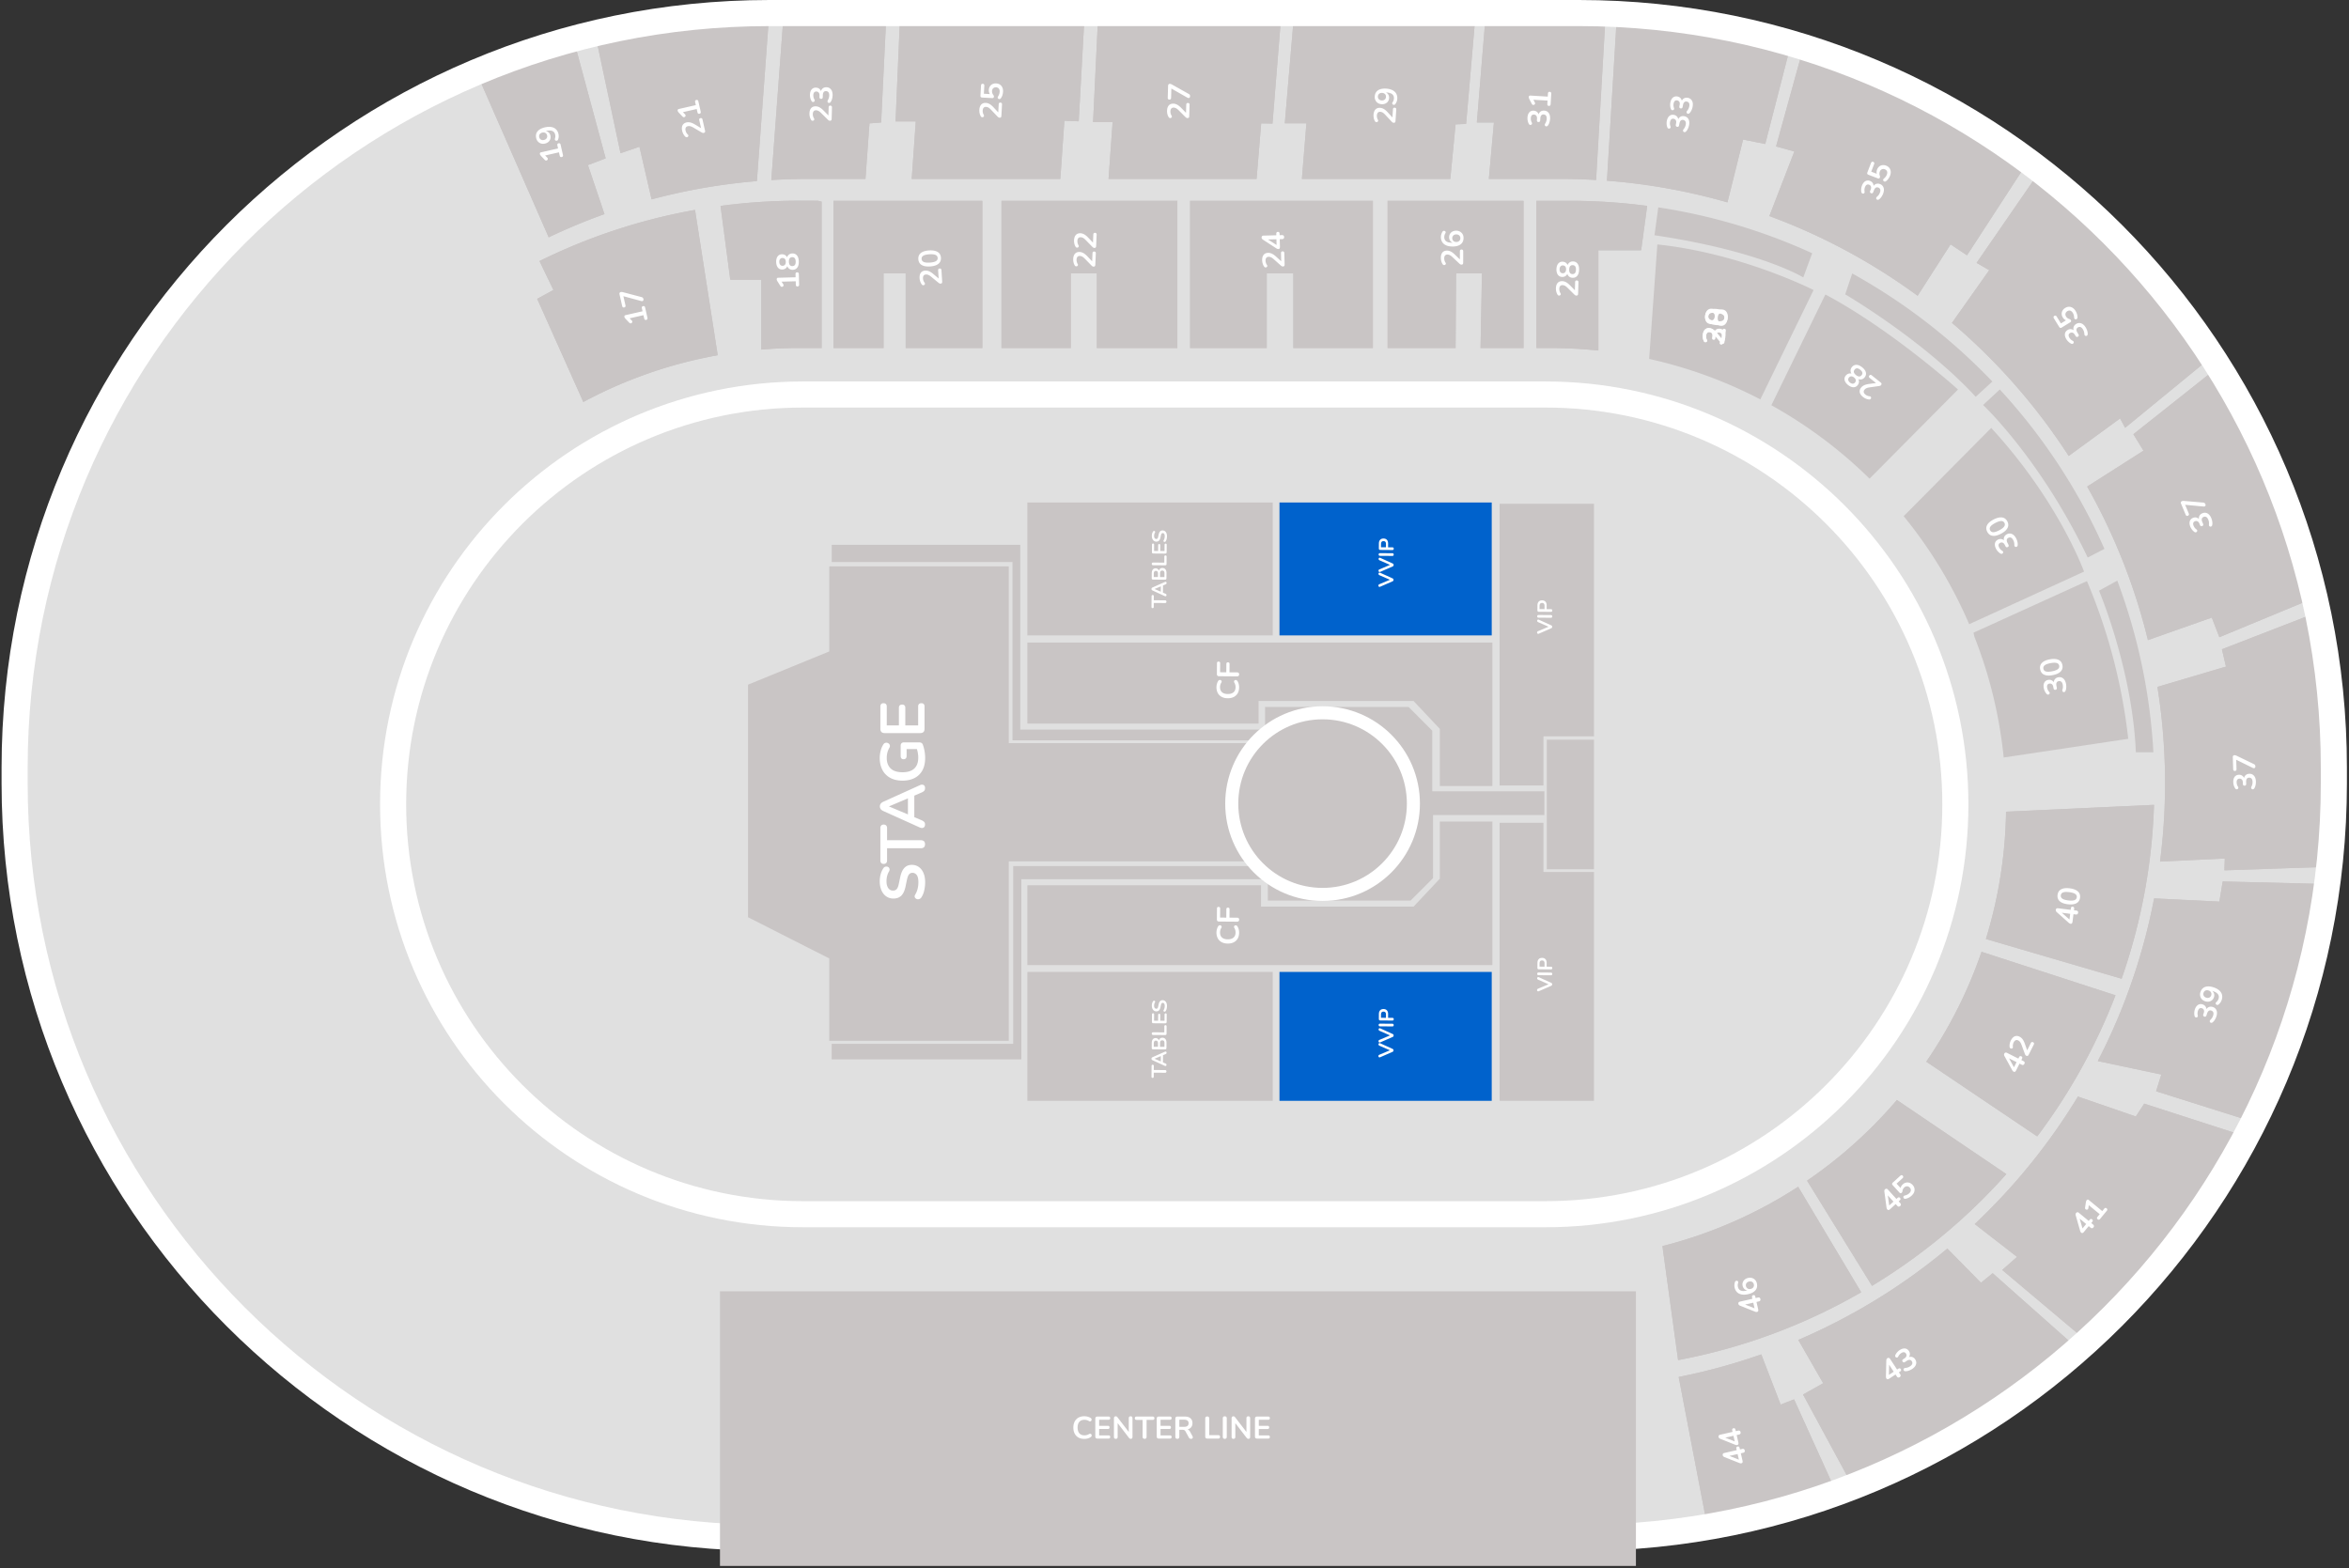 <svg width="900" height="601" viewBox="0 0 900 601" fill="none" xmlns="http://www.w3.org/2000/svg"><rect x="0" y="0" width="900" height="601" fill="#333333" stroke="none"/><g clip-path="url(#clip0_7756_224966)"><path d="M604.95 5.04h-310.1C135.1 5.04 5.6 134.5 5.6 294.25v5.79c0 159.77 129.5 289.27 289.25 289.27h310.1c159.75 0 289.25-129.5 289.25-289.27v-5.81C894.2 134.5 764.7 5.04 604.95 5.04zm98.23 414.23a156.545 156.545 0 0 1-111.05 46H307.67a157.05 157.05 0 1 1 0-314.1h284.46a157 157 0 0 1 111.05 268.1z" fill="#E0E0E0"/><path d="M749.179 308.22a157.05 157.05 0 0 1-157.05 157h-284.46a157.05 157.05 0 1 1 0-314.1h284.46a157.043 157.043 0 0 1 111.069 46.017 157.059 157.059 0 0 1 45.981 111.083z" fill="#E0E0E0"/><path d="M274.989 136.12a173.196 173.196 0 0 0-51.49 17.92l-17.68-39.53 6.22-3.39-5.34-11.08a222.342 222.342 0 0 1 59.6-19.58l8.69 55.66zm39.82-58.86v56.1h-8.75c-4.846 0-9.646.197-14.4.59v-26.76h-11.86l-3.73-28.29c9.862-1.32 19.8-1.988 29.75-2h7.54c.94.23 1.45.36 1.45.36zm61.561-.32v56.42H347v-28.6h-8.47v28.6h-19.19V76.94h57.03zm74.73 0v56.42h-30.86v-28.6h-9.99v28.6h-26.54V76.94h67.39zm74.909 0v56.42h-30.49v-28.6h-10.17v28.6h-29.36V76.94h70.02zm57.72 0v56.42h-16.47l.54-28.6h-9.91l-.19 28.6h-26.04V76.94h52.07zm47.38 1.96l-2.32 17h-16.38v38.4h-.3a177.303 177.303 0 0 0-18.23-.94h-5.19V76.94h12.7c9.939-.001 19.868.654 29.72 1.96zm63.75 32.24l-20.4 41.9a173.5 173.5 0 0 0-42.6-15.51l3.14-43.86c32.19 3.37 59.86 17.47 59.86 17.47zm-.53-14.1l-3.42 9.27s-16.25-10.13-57-16.16l1.45-10.69a222.324 222.324 0 0 1 58.97 17.58zm55.87 52.22l-33.89 34.16a175.13 175.13 0 0 0-37.62-28.14l20.69-42.44c25.71 13.71 50.82 36.42 50.82 36.42zm13.16-3.06l-6.38 5.84c-20.18-21.83-50-39.25-50-39.25l2.68-8a224.976 224.976 0 0 1 53.7 41.41zm35.121 72.84l-44 20.15a174.28 174.28 0 0 0-25.1-41.4l33.54-33.81c25.96 28.2 35.56 55.06 35.56 55.06z" fill="#C9C5C5"/><path d="M806.3 210.32l-6.41 3.32c-18.07-37.84-40.09-58.45-40.09-58.45l6.41-5.95a223.951 223.951 0 0 1 40.09 61.08zm9.12 72.78l-47.72 7.17a173.504 173.504 0 0 0-11.24-46.31l-.33-1.52 43.47-19.77a217.437 217.437 0 0 1 15.82 60.43z" fill="#C9C5C5"/><path d="M825.06 288.27h-6.72c-1.32-31.71-14.12-61.93-14.12-61.93l7-3.85a222.65 222.65 0 0 1 13.84 65.78zm.23 20.14a223.15 223.15 0 0 1-12.41 66.63l-52-15.23a174.432 174.432 0 0 0 7.72-48.77l56.69-2.63zm-14.751 72.97a223.514 223.514 0 0 1-30 54.08l-42.51-28.64a174.156 174.156 0 0 0 21.18-42.11l51.33 16.67zm-41.82 68.52a220.9 220.9 0 0 1-8.93 9.47 224.888 224.888 0 0 1-42.54 33.36l-24.89-40.32a174.707 174.707 0 0 0 25.07-20.79 173.855 173.855 0 0 0 9.35-10.12l41.94 28.4zm-55.61 45.28a222.385 222.385 0 0 1-70.16 26l-6-43.69a174.047 174.047 0 0 0 52-22.74l24.16 40.43zM225.27 63.26l6.33 18.78a227.776 227.776 0 0 0-21.37 8.9l-26.72-61a287.752 287.752 0 0 1 36.42-14.2l12.13 44.94-6.79 2.58zm69.629-60.51l-4.9 66.65a229.414 229.414 0 0 0-40.35 7l-4.65-20.17-7.25 2.49-9.64-45.38a291.292 291.292 0 0 1 66.79-10.59zm44.861-.26l-2.16 44.45-4.47.34-1.53 21.28h-21.84c-4.78 0-9.527.144-14.24.43l4.94-66.41c2.28-.06 4.566-.09 6.86-.09h32.44zm75.98 0l-2.44 43.99-5.49-.2-1.56 22.28h-56.93l1.55-22.03h-7.74l1.89-44.04h70.72zm75.43 0l-3.62 44.87-4.33-.08-1.77 21.28h-56.72l1.56-21.78h-7.49l2.12-44.29h70.25zm74.44 0l-3.88 44.99-4.04.18-2.01 20.9h-56.87l1.73-21.31h-8.28l3.8-44.76h69.55zm49.74.28l-3.82 66.2c-4.55-.27-9.15-.41-13.77-.41h-27.32l1.94-21.62h-6.54l3.66-44.45h33c4.3 0 8.583.094 12.85.28zm71.359 12.07l-10.37 40.34-8.48-1.7-6 24.07a231.262 231.262 0 0 0-46.17-8.3l4-66.25a290.303 290.303 0 0 1 67.02 11.84zm90.941 46.08l-24 36.91-6.3-4.19-12.63 19.7a231.47 231.47 0 0 0-56.8-30.55l9.57-24.75-7-1.93 11-39.83a290.943 290.943 0 0 1 86.16 44.64zm70.19 75.44l-33.61 27.58-1.94-3.59-19.69 14.37a232.66 232.66 0 0 0-44.72-51l14.28-20.2-4.85-2.79 25-36.26a293.01 293.01 0 0 1 65.53 71.89zm39.05 92.68l-36.55 15.13-2.91-7.51-24.47 8.62a230.175 230.175 0 0 0-23.28-58.83l21.58-13.76-3.88-6.3 32.94-26.13a289.752 289.752 0 0 1 36.57 88.78zm7.31 65.18a293.309 293.309 0 0 1-2.45 37.94l-39.48 1.34.14-4.52-24.81 1.17a234.574 234.574 0 0 0-1-66.94l26.26-7.78-1.55-6.64 36.8-14.26a292.725 292.725 0 0 1 6.09 59.69zm-3.37 44.52a289.768 289.768 0 0 1-29.68 90.49l-35.06-11.07 2-6.42-24.34-5.15a230.13 230.13 0 0 0 21.58-62.34l25 1.24 1.28-7.72 39.22.97zm-32.64 95.99a292.767 292.767 0 0 1-49.44 65.78c-3.84 3.84-7.787 7.57-11.84 11.19l-29.77-25.07 5.69-5-16.23-12.59c1.7-1.593 3.366-3.213 5-4.86a233.152 233.152 0 0 0 34.54-44l22.18 7.64 3.22-4.92 36.65 11.83zm-64.59 79.88a291.53 291.53 0 0 1-85.52 51.63l-17.26-31.88 7.72-4.32-9.54-16.6a231.719 231.719 0 0 0 57.11-35l12.88 13.09 4.5-3.65 30.11 26.73zm-91.57 53.91a290.177 290.177 0 0 1-48.53 13l-10.33-53.88a230.771 230.771 0 0 0 31.65-8.66l7.42 19.24 5.15-2 14.64 32.3z" fill="#C9C5C5"/><path d="M592.129 151.17h-284.46c-86.736 0-157.05 70.314-157.05 157.05 0 86.736 70.314 157.05 157.05 157.05h284.46c86.736 0 157.05-70.314 157.05-157.05 0-86.736-70.314-157.05-157.05-157.05z" stroke="#fff" stroke-width="10" stroke-miterlimit="10"/><path d="M225.27 63.26l6.33 18.78a227.776 227.776 0 0 0-21.37 8.9l-26.72-61a287.752 287.752 0 0 1 36.42-14.2l12.13 44.94-6.79 2.58zm69.629-60.51l-4.9 66.65a229.414 229.414 0 0 0-40.35 7l-4.65-20.17-7.25 2.49-9.64-45.38a291.292 291.292 0 0 1 66.79-10.59zm44.861-.26l-2.16 44.45-4.47.34-1.53 21.28h-21.84c-4.78 0-9.527.144-14.24.43l4.94-66.41c2.28-.06 4.566-.09 6.86-.09h32.44zm75.98 0l-2.44 43.99-5.49-.2-1.56 22.28h-56.93l1.55-22.03h-7.74l1.89-44.04h70.72zm75.43 0l-3.62 44.87-4.33-.08-1.77 21.28h-56.72l1.56-21.78h-7.49l2.12-44.29h70.25zm74.44 0l-3.88 44.99-4.04.18-2.01 20.9h-56.87l1.73-21.31h-8.28l3.8-44.76h69.55zm49.74.28l-3.82 66.2c-4.55-.27-9.15-.41-13.77-.41h-27.32l1.94-21.62h-6.54l3.66-44.45h33c4.3 0 8.583.094 12.85.28zm71.359 12.07l-10.37 40.34-8.48-1.7-6 24.07a231.262 231.262 0 0 0-46.17-8.3l4-66.25a290.303 290.303 0 0 1 67.02 11.84zm15.321 553.68a290.177 290.177 0 0 1-48.53 13l-10.33-53.88a230.771 230.771 0 0 0 31.65-8.66l7.42 19.24 5.15-2 14.64 32.3zm75.62-507.6l-24 36.91-6.3-4.19-12.63 19.7a231.47 231.47 0 0 0-56.8-30.55l9.57-24.75-7-1.93 11-39.83a290.943 290.943 0 0 1 86.16 44.64zm15.95 453.69a291.53 291.53 0 0 1-85.52 51.63l-17.26-31.88 7.72-4.32-9.54-16.6a231.719 231.719 0 0 0 57.11-35l12.88 13.09 4.5-3.65 30.11 26.73zm54.24-378.25l-33.61 27.58-1.94-3.59-19.69 14.37a232.66 232.66 0 0 0-44.72-51l14.28-20.2-4.85-2.79 25-36.26a293.01 293.01 0 0 1 65.53 71.89zm10.35 298.37a292.767 292.767 0 0 1-49.44 65.78c-3.84 3.84-7.787 7.57-11.84 11.19l-29.77-25.07 5.69-5-16.23-12.59c1.7-1.593 3.366-3.213 5-4.86a233.152 233.152 0 0 0 34.54-44l22.18 7.64 3.22-4.92 36.65 11.83zm28.7-205.69l-36.55 15.13-2.91-7.51-24.47 8.62a230.175 230.175 0 0 0-23.28-58.83l21.58-13.76-3.88-6.3 32.94-26.13a289.752 289.752 0 0 1 36.57 88.78zm3.94 109.7a289.768 289.768 0 0 1-29.68 90.49l-35.06-11.07 2-6.42-24.34-5.15a230.13 230.13 0 0 0 21.58-62.34l25 1.24 1.28-7.72 39.22.97zm3.37-44.52a293.309 293.309 0 0 1-2.45 37.94l-39.48 1.34.14-4.52-24.81 1.17a234.574 234.574 0 0 0-1-66.94l26.26-7.78-1.55-6.64 36.8-14.26a292.725 292.725 0 0 1 6.09 59.69zM266.299 80.42l8.69 55.7a173.196 173.196 0 0 0-51.49 17.92l-17.68-39.53 6.22-3.39-5.34-11.08a222.345 222.345 0 0 1 59.6-19.62zm47.06-3.48c.94.19 1.45.32 1.45.32v56.1h-8.75c-4.846 0-9.646.197-14.4.59v-26.76h-11.86l-3.73-28.29c9.862-1.32 19.8-1.988 29.75-2l7.54.04zm63.011 0v56.42H347v-28.6h-8.47v28.6h-19.19V76.94h57.03zm74.73 0v56.42h-30.86v-28.6h-9.99v28.6h-26.54V76.94h67.39zm74.909 0v56.42h-30.49v-28.6h-10.17v28.6h-29.36V76.94h70.02zm57.72 0v56.42h-16.47l.54-28.6h-9.91l-.19 28.6h-26.04V76.94h52.07zm47.38 1.96l-2.32 17h-16.38v38.4h-.3a177.303 177.303 0 0 0-18.23-.94h-5.19V76.94h12.7c9.939-.001 19.868.654 29.72 1.96zm82 416.28a222.385 222.385 0 0 1-70.16 26l-6-43.69a174.047 174.047 0 0 0 52-22.74l24.16 40.43zm55.61-45.28a220.9 220.9 0 0 1-8.93 9.47 224.888 224.888 0 0 1-42.54 33.36l-24.89-40.32a174.707 174.707 0 0 0 25.07-20.79 173.855 173.855 0 0 0 9.35-10.12l41.94 28.4zm41.82-68.52a223.514 223.514 0 0 1-30 54.08l-42.51-28.64a174.156 174.156 0 0 0 21.18-42.11l51.33 16.67zm14.751-72.97a223.15 223.15 0 0 1-12.41 66.63l-52-15.23a174.432 174.432 0 0 0 7.72-48.77l56.69-2.63z" fill="#C9C5C5"/><path d="M604.95 5h-310.1C135.101 5 5.6 134.502 5.6 294.25v5.81c0 159.748 129.501 289.25 289.25 289.25h310.1c159.748 0 289.25-129.502 289.25-289.25v-5.81C894.2 134.502 764.698 5 604.95 5z" stroke="#fff" stroke-width="10" stroke-miterlimit="10"/><path d="M275.85 494.8h350.94v105.24H275.85V494.8z" fill="#C9C5C5"/><g clip-path="url(#clip1_7756_224966)"><path d="M317.72 367.264V249.626l-31.12 12.728v89.122l31.12 15.788zm0-150.233h68.775v67.732H481.8a33.364 33.364 0 0 0-.164 45.32h-95.141v68.752H317.72V217.031z" fill="#C9C5C5"/><path d="M490.225 192.55v50.925h81.321V192.55h-81.321z" fill="#0062CC"/><path d="M533.911 222.193a.63.63 0 0 1-.099.359.76.76 0 0 1-.306.222l-4.703 2.052a.544.544 0 0 1-.353.045.406.406 0 0 1-.239-.17.522.522 0 0 1-.085-.305c.001-.154.037-.269.106-.343a.708.708 0 0 1 .298-.197l4.406-1.863-.002.344-4.386-1.921a.772.772 0 0 1-.286-.211.493.493 0 0 1-.101-.336.456.456 0 0 1 .09-.288.387.387 0 0 1 .241-.15.586.586 0 0 1 .352.059l4.671 2.124c.133.06.234.135.303.226a.58.58 0 0 1 .093.353zm.044-5.703a.63.63 0 0 1-.099.359.76.76 0 0 1-.306.222l-4.704 2.052a.54.54 0 0 1-.352.045.406.406 0 0 1-.239-.17.521.521 0 0 1-.085-.304c.001-.155.036-.27.106-.344a.708.708 0 0 1 .298-.197l4.406-1.863-.002.344-4.386-1.921a.772.772 0 0 1-.286-.211.493.493 0 0 1-.102-.336.45.45 0 0 1 .091-.288.387.387 0 0 1 .241-.15.582.582 0 0 1 .351.059l4.672 2.124c.133.06.234.135.302.226a.573.573 0 0 1 .094.353zm.03-3.975c-.001.165-.047.293-.139.383a.57.57 0 0 1-.393.125l-4.711-.036c-.171-.002-.301-.045-.391-.131a.522.522 0 0 1-.134-.385c.002-.166.048-.291.139-.375.092-.09.223-.135.393-.133l4.712.036a.566.566 0 0 1 .391.131c.09.086.135.214.133.385zm.018-2.258c-.002.166-.048.293-.139.383a.57.57 0 0 1-.393.125l-4.656-.036c-.171-.001-.298-.047-.383-.139-.09-.091-.134-.219-.133-.385l.015-1.928c.004-.618.163-1.094.475-1.428.312-.334.745-.498 1.3-.494.554.004.988.176 1.3.514.306.338.457.817.453 1.436l-.011 1.423 1.648.013a.57.57 0 0 1 .391.131c.09.086.134.215.133.385zm-2.98-.535l.009-1.264c.003-.362-.075-.638-.233-.826-.164-.187-.403-.283-.718-.285-.315-.002-.553.089-.714.274-.162.186-.244.46-.247.823l-.009 1.264 1.912.014z" fill="#fff"/><path d="M490.225 372.432v49.399h81.321v-49.399h-81.321z" fill="#0062CC"/><path d="M393.623 192.55v50.925h94.022V192.55h-94.022zm0 179.882v49.399h94.022v-49.398l-94.022-.001zm0-2.626v-30.594h89.521v8.19h58.452l10.065-10.694v-21.901h20.134v54.999H393.623zm0-123.601v31.068h88.581v-8.66h59.392l10.065 10.695v21.9h20.134v-55.003H393.623zm180.94 175.626V315.277h16.808v18.847h19.349v87.707h-36.157zm0-228.811v107.959h16.808v-18.843h19.349V193.02h-36.157z" fill="#C9C5C5"/><path d="M390.912 279.58h93.787v-8.688h54.976l9.092 9.092v23.222h42.942v9.12h-42.651v24.17l-8.603 8.604h-54.689v-8.19h-94.445v69.029h-72.662v-5.943h69.542v-68.133h93.063l2.35-.249a33.358 33.358 0 0 0 36.123 7.26 33.359 33.359 0 0 0 20.776-30.43 33.364 33.364 0 0 0-19.914-31.001 33.361 33.361 0 0 0-36.313 6.244h-96.362v-68.329h-69.265v-6.579h72.253v70.801z" fill="#C9C5C5"/><path d="M541.531 307.932c0-19.219-15.58-34.799-34.799-34.799s-34.799 15.58-34.799 34.799 15.58 34.799 34.799 34.799 34.799-15.58 34.799-34.799z" fill="#C9C5C5" stroke="#fff" stroke-width="5" stroke-miterlimit="10"/><path d="M592.644 283.433v49.666h18.076v-49.666h-18.076z" fill="#C9C5C5"/><path d="M533.911 402.486a.636.636 0 0 1-.099.36.749.749 0 0 1-.306.221l-4.703 2.052a.531.531 0 0 1-.353.045.41.41 0 0 1-.239-.169.525.525 0 0 1-.085-.305c.001-.155.037-.269.106-.343a.7.7 0 0 1 .298-.198l4.406-1.862-.002.344-4.386-1.922a.782.782 0 0 1-.286-.21.497.497 0 0 1-.101-.337.453.453 0 0 1 .09-.287.378.378 0 0 1 .241-.15.584.584 0 0 1 .352.058l4.671 2.124c.133.06.234.135.303.227a.575.575 0 0 1 .093.352zm.044-5.703a.636.636 0 0 1-.099.36.749.749 0 0 1-.306.221l-4.704 2.052a.528.528 0 0 1-.352.045.41.41 0 0 1-.239-.169.525.525 0 0 1-.085-.305c.001-.155.036-.269.106-.343a.7.7 0 0 1 .298-.198l4.406-1.862-.002.344-4.386-1.922a.782.782 0 0 1-.286-.21.497.497 0 0 1-.102-.337.448.448 0 0 1 .091-.287.378.378 0 0 1 .241-.15.58.58 0 0 1 .351.058l4.672 2.124c.133.06.234.135.302.227a.568.568 0 0 1 .094.352zm.03-3.975c-.001.166-.047.293-.139.383a.561.561 0 0 1-.393.125l-4.711-.036c-.171-.001-.301-.045-.391-.131-.09-.091-.135-.22-.134-.385.002-.165.048-.29.139-.375.092-.09.223-.134.393-.133l4.712.036a.57.57 0 0 1 .391.131c.09.086.135.215.133.385zm.018-2.257c-.002.165-.048.293-.139.383a.574.574 0 0 1-.393.125l-4.656-.036c-.171-.002-.298-.048-.383-.139-.09-.092-.134-.22-.133-.385l.015-1.928c.004-.619.163-1.095.475-1.429.312-.333.745-.498 1.3-.494.554.005.988.176 1.3.514.306.339.457.817.453 1.436l-.011 1.424 1.648.013a.57.57 0 0 1 .391.131c.09.086.134.214.133.385zm-2.98-.535l.009-1.264c.003-.363-.075-.638-.233-.826-.164-.188-.403-.283-.718-.286-.315-.002-.553.089-.714.275-.162.185-.244.459-.247.822l-.009 1.264 1.912.015z" fill="#fff"/></g><path d="M215.689 59.397c.046.202.028.374-.054.515a.673.673 0 0 1-.43.27c-.202.046-.366.026-.492-.06-.128-.093-.215-.242-.261-.444l-.298-1.307-5.729 1.305-.165-.723 1.429 1.479c.12.128.186.26.201.396a.672.672 0 0 1-.089.364.758.758 0 0 1-.287.25.63.63 0 0 1-.379.06.695.695 0 0 1-.395-.228l-1.336-1.39a3.27 3.27 0 0 1-.339-.413 1.08 1.08 0 0 1-.204-.408.625.625 0 0 1 .047-.44c.061-.129.192-.216.395-.262l6.511-1.483-.271-1.19c-.046-.203-.031-.37.046-.502.074-.14.212-.233.415-.279.202-.046.371-.023.506.07.134.083.224.226.27.429l.909 3.99zm-1.713-8.063c.076.335.104.693.084 1.073-.027.383-.11.754-.249 1.113a.561.561 0 0 1-.248.314.74.74 0 0 1-.356.106.74.74 0 0 1-.353-.092.512.512 0 0 1-.235-.278c-.052-.119-.051-.262 0-.43.096-.3.148-.573.157-.82a2.787 2.787 0 0 0-.066-.722c-.103-.451-.295-.809-.576-1.072-.281-.263-.649-.425-1.104-.485-.465-.066-1.009-.028-1.631.114l-.876.2-.032-.14c.402-.035.769.016 1.103.153.334.137.614.343.841.619.219.277.371.607.458.988.107.467.089.913-.051 1.337a2.44 2.44 0 0 1-.737 1.077c-.357.302-.788.51-1.294.625-.536.123-1.037.118-1.5-.014a2.579 2.579 0 0 1-1.189-.748c-.336-.357-.563-.8-.684-1.33-.156-.684-.128-1.3.083-1.847.21-.547.595-1.015 1.153-1.404.55-.387 1.257-.68 2.12-.876.7-.16 1.341-.22 1.923-.18.572.033 1.08.16 1.522.377.443.219.812.528 1.107.927.294.391.504.863.63 1.415zm-4.358.539a1.456 1.456 0 0 0-.354-.693 1.369 1.369 0 0 0-.651-.38 1.796 1.796 0 0 0-.834.006 1.76 1.76 0 0 0-.753.356 1.29 1.29 0 0 0-.411.621 1.446 1.446 0 0 0-.019.778c.063.28.181.511.354.693.172.181.385.309.639.382.252.065.53.063.833-.006a1.79 1.79 0 0 0 .754-.356c.197-.175.338-.383.423-.624.076-.238.083-.497.019-.777zm60.51-1.81c.057.25.044.444-.038.586-.092.136-.247.228-.465.278a.796.796 0 0 1-.409-.018 2.135 2.135 0 0 1-.466-.213l-3.031-1.776c-.455-.273-.852-.453-1.191-.54a2.125 2.125 0 0 0-.987-.02c-.389.089-.656.28-.801.575-.148.287-.168.664-.062 1.131.06.265.159.52.297.767.131.249.316.489.557.72.126.12.195.242.207.37a.58.58 0 0 1-.08.35.676.676 0 0 1-.275.247.696.696 0 0 1-.376.073.698.698 0 0 1-.402-.203 3.982 3.982 0 0 1-.769-1.003 4.838 4.838 0 0 1-.462-1.22c-.134-.592-.158-1.11-.072-1.555.087-.446.278-.812.572-1.1.295-.288.687-.488 1.177-.6.327-.074.658-.092.994-.054.334.03.686.118 1.054.263a7.48 7.48 0 0 1 1.204.597l2.787 1.673-.397.09-.781-3.43c-.048-.21-.034-.381.043-.513.076-.132.215-.221.418-.267.202-.046.37-.027.504.057.133.084.224.231.272.441l.978 4.294zm-1.655-7.265c.046.202.028.374-.054.516a.673.673 0 0 1-.43.27c-.202.045-.366.025-.492-.06-.128-.094-.215-.242-.261-.444l-.297-1.307-5.73 1.305-.165-.724 1.43 1.479a.69.69 0 0 1 .2.396.663.663 0 0 1-.089.364.758.758 0 0 1-.287.25.629.629 0 0 1-.378.061.695.695 0 0 1-.396-.229l-1.336-1.39a3.352 3.352 0 0 1-.339-.413 1.094 1.094 0 0 1-.204-.408.625.625 0 0 1 .047-.44c.061-.129.193-.216.395-.262l6.512-1.483-.272-1.19c-.046-.203-.031-.37.046-.502.074-.14.213-.232.415-.278.202-.046.371-.023.507.068.133.084.223.228.269.43l.909 3.99zm50.165 2.755c-.007.255-.068.44-.182.557-.123.109-.296.16-.519.154a.792.792 0 0 1-.392-.119 2.125 2.125 0 0 1-.399-.322l-2.495-2.474c-.373-.377-.713-.65-1.019-.817a2.127 2.127 0 0 0-.951-.265c-.399-.011-.705.108-.92.358-.214.242-.327.602-.34 1.08-.008.271.025.544.097.817.065.273.185.552.361.836.092.146.128.283.109.41a.587.587 0 0 1-.165.319.679.679 0 0 1-.328.17.695.695 0 0 1-.382-.022.7.7 0 0 1-.339-.297 3.997 3.997 0 0 1-.496-1.162 4.795 4.795 0 0 1-.144-1.297c.016-.606.122-1.114.316-1.524.195-.41.471-.718.828-.924.356-.206.786-.302 1.288-.288.335.009.661.074.977.194.316.112.635.285.956.517.321.224.66.516 1.018.877l2.284 2.313-.407-.011.095-3.518c.006-.215.062-.377.169-.486.107-.109.264-.16.471-.155.207.006.365.066.474.18.109.115.16.28.154.496l-.119 4.403zm.363-9.001a5.68 5.68 0 0 1-.203 1.335c-.125.46-.303.858-.536 1.195a.804.804 0 0 1-.367.313.655.655 0 0 1-.384.038.685.685 0 0 1-.319-.189.61.61 0 0 1-.146-.35.81.81 0 0 1 .121-.464c.184-.323.32-.634.408-.935.08-.301.124-.611.133-.93.009-.351-.03-.648-.12-.89a1.086 1.086 0 0 0-.416-.55 1.221 1.221 0 0 0-.689-.21c-.398-.01-.697.117-.896.383-.206.258-.317.642-.33 1.152l-.021.766c-.006.223-.067.393-.181.51-.115.109-.272.16-.472.155-.199-.006-.353-.066-.462-.18-.108-.123-.159-.296-.153-.52l.017-.621a1.908 1.908 0 0 0-.123-.782 1.213 1.213 0 0 0-.417-.514 1.2 1.2 0 0 0-.665-.198c-.367-.01-.65.107-.848.349-.198.234-.303.582-.315 1.045-.008.295.02.575.085.84.057.257.173.544.348.86a.646.646 0 0 1 .096.421.536.536 0 0 1-.164.319.682.682 0 0 1-.316.171.63.63 0 0 1-.382-.034.682.682 0 0 1-.339-.309 3.94 3.94 0 0 1-.472-1.15 4.607 4.607 0 0 1-.145-1.285c.016-.582.121-1.078.316-1.488.186-.41.45-.718.791-.924.333-.215.735-.316 1.205-.303.335.01.641.081.917.216a1.992 1.992 0 0 1 1.063 1.406l-.144-.004c.112-.572.363-1.012.754-1.32.384-.31.859-.456 1.425-.44.495.013.922.148 1.282.405s.634.616.821 1.076c.179.46.26 1.005.243 1.635zm64.668 7.86c-.014.255-.08.439-.198.552-.126.105-.3.151-.523.139a.797.797 0 0 1-.389-.13 2.145 2.145 0 0 1-.389-.333l-2.423-2.544c-.362-.388-.694-.67-.996-.846a2.125 2.125 0 0 0-.943-.293c-.398-.022-.708.089-.929.332-.221.236-.345.592-.371 1.07-.015.271.009.544.074.82.057.274.169.556.337.845.087.15.119.287.096.413a.58.58 0 0 1-.173.314.678.678 0 0 1-.332.162.695.695 0 0 1-.382-.033.7.7 0 0 1-.331-.307 3.973 3.973 0 0 1-.462-1.176 4.83 4.83 0 0 1-.107-1.3c.033-.606.153-1.11.36-1.515a2.04 2.04 0 0 1 .853-.9c.362-.195.794-.279 1.296-.25.335.018.658.092.971.22.313.122.626.303.941.545.314.233.645.535.992.906l2.217 2.377-.406-.023.195-3.513c.012-.215.073-.376.183-.482.11-.105.268-.152.475-.14.207.01.364.075.469.193.105.118.152.284.14.5l-.245 4.397zm.633-9.226a5.2 5.2 0 0 1-.239 1.281 4.174 4.174 0 0 1-.581 1.178.77.77 0 0 1-.352.293.752.752 0 0 1-.396.014.684.684 0 0 1-.325-.198.564.564 0 0 1-.148-.344.734.734 0 0 1 .132-.436c.184-.286.328-.577.432-.875a3.45 3.45 0 0 0 .185-.961 1.906 1.906 0 0 0-.131-.87 1.293 1.293 0 0 0-.471-.578 1.454 1.454 0 0 0-.743-.233c-.446-.025-.812.09-1.098.346-.294.256-.454.619-.48 1.089-.014.255.016.504.091.748.066.243.196.486.391.729.059.075.118.17.175.285.05.115.071.236.064.363-.011.2-.071.348-.18.446-.11.098-.256.142-.439.131l-3.908-.217c-.215-.012-.375-.077-.48-.195-.113-.126-.164-.296-.152-.511l.219-3.932c.012-.215.077-.375.194-.48.111-.114.269-.165.476-.154.199.011.351.08.456.205.106.118.152.284.14.5l-.172 3.106 2.676.15-.021.394a2.016 2.016 0 0 1-.6-.86 2.768 2.768 0 0 1-.165-1.137c.03-.533.171-.989.424-1.367.245-.385.577-.675.995-.867.411-.201.883-.287 1.417-.257.55.03 1.029.181 1.437.451.401.27.708.643.921 1.118.206.467.291 1.016.256 1.645zm71.339 9.354c-.007.256-.068.441-.184.558-.123.108-.296.159-.519.152a.798.798 0 0 1-.392-.12 2.128 2.128 0 0 1-.397-.323l-2.489-2.48c-.372-.378-.711-.651-1.017-.82a2.126 2.126 0 0 0-.95-.268c-.399-.012-.706.107-.921.356-.215.241-.329.601-.343 1.08-.008.27.024.543.095.817.064.273.184.552.359.836.091.147.127.283.107.41a.579.579 0 0 1-.165.319.68.68 0 0 1-.328.17.698.698 0 0 1-.383-.023.697.697 0 0 1-.338-.298 3.975 3.975 0 0 1-.492-1.164 4.837 4.837 0 0 1-.142-1.297c.018-.606.125-1.114.321-1.523.196-.41.472-.717.829-.922.358-.205.788-.3 1.29-.285.335.01.66.076.976.197.316.113.634.286.955.519.32.225.659.518 1.015.88l2.278 2.319-.406-.012.104-3.518c.006-.215.063-.377.17-.485.107-.109.264-.16.471-.154.208.006.365.067.474.182.108.114.159.28.153.495l-.131 4.402zm.322-7.636a.741.741 0 0 1-.145.45.522.522 0 0 1-.353.205c-.152.02-.319-.021-.499-.122l-6.688-3.814.526.015-.115 3.876c-.006.216-.067.381-.182.498-.115.108-.272.16-.472.154-.207-.007-.365-.067-.473-.182-.108-.123-.159-.292-.153-.508l.137-4.63a.808.808 0 0 1 .183-.52c.116-.133.278-.196.485-.19.175.005.33.034.464.086.127.051.264.12.413.204l6.396 3.59a.855.855 0 0 1 .372.358c.076.138.111.314.104.53zm78.715 9.459c-.017.255-.085.438-.204.55-.127.104-.302.148-.524.134a.791.791 0 0 1-.387-.134 2.106 2.106 0 0 1-.386-.337l-2.398-2.568c-.358-.392-.687-.677-.988-.857a2.124 2.124 0 0 0-.939-.301c-.398-.026-.709.081-.933.322-.223.234-.35.59-.382 1.067-.018.27.004.544.066.82.054.275.164.558.328.849.087.15.117.287.093.414a.585.585 0 0 1-.176.312.685.685 0 0 1-.334.158.697.697 0 0 1-.382-.037.698.698 0 0 1-.327-.31 3.968 3.968 0 0 1-.451-1.18 4.827 4.827 0 0 1-.094-1.302c.04-.605.165-1.109.375-1.51.21-.403.498-.7.862-.892.364-.191.797-.271 1.299-.238.334.022.657.1.968.231.312.125.624.31.936.554.312.236.64.541.983.916l2.193 2.399-.406-.027.231-3.511c.014-.215.076-.375.187-.48.111-.104.27-.15.477-.136.207.013.362.08.467.198.104.12.149.286.135.5l-.289 4.396zm.677-8.49a3.875 3.875 0 0 1-.225 1.052c-.135.359-.321.69-.557.995a.56.56 0 0 1-.327.23.737.737 0 0 1-.371 0 .732.732 0 0 1-.312-.189.513.513 0 0 1-.146-.333c-.015-.129.026-.266.123-.412.177-.26.305-.507.385-.742.079-.235.127-.471.142-.71.031-.462-.051-.86-.245-1.192-.194-.333-.501-.593-.921-.78-.427-.196-.959-.315-1.595-.357l-.896-.058.009-.144c.395.082.732.236 1.013.463.281.226.491.504.629.833.131.328.183.687.157 1.077-.031.478-.175.9-.431 1.267a2.44 2.44 0 0 1-1.013.821 2.992 2.992 0 0 1-1.418.231c-.55-.036-1.028-.183-1.435-.442a2.583 2.583 0 0 1-.926-1.056 2.81 2.81 0 0 1-.275-1.47c.046-.7.248-1.283.606-1.747.359-.464.861-.803 1.506-1.016.638-.214 1.399-.292 2.283-.234.716.047 1.348.172 1.894.376.539.195.989.46 1.351.796s.627.737.796 1.204c.17.459.237.97.199 1.536zm-4.33-.729a1.452 1.452 0 0 0-.141-.765 1.37 1.37 0 0 0-.516-.55 1.796 1.796 0 0 0-.8-.232 1.75 1.75 0 0 0-.824.126 1.287 1.287 0 0 0-.571.478 1.449 1.449 0 0 0-.241.74 1.46 1.46 0 0 0 .142.765c.113.223.281.406.504.549.223.134.49.212.8.232.303.02.577-.022.824-.126a1.48 1.48 0 0 0 .583-.477c.141-.207.222-.453.24-.74zm62.874 8.431c-.025.43-.107.873-.246 1.329a3.842 3.842 0 0 1-.572 1.177.805.805 0 0 1-.378.301.656.656 0 0 1-.385.026.685.685 0 0 1-.312-.199.604.604 0 0 1-.135-.355.82.82 0 0 1 .135-.46c.195-.316.34-.623.438-.921.089-.299.144-.607.162-.926.021-.35-.009-.648-.091-.892a1.09 1.09 0 0 0-.398-.563 1.224 1.224 0 0 0-.682-.232c-.398-.024-.701.094-.908.354-.215.251-.337.632-.367 1.141l-.045.765c-.013.223-.079.39-.198.504-.118.105-.276.151-.475.14-.2-.012-.352-.077-.457-.195-.104-.126-.15-.3-.137-.524l.037-.62a1.903 1.903 0 0 0-.098-.786 1.213 1.213 0 0 0-.4-.527 1.201 1.201 0 0 0-.659-.219c-.366-.021-.652.086-.858.322-.205.227-.321.572-.348 1.034-.018.295.002.576.058.843.049.258.155.548.32.87a.65.65 0 0 1 .083.424.534.534 0 0 1-.174.314.682.682 0 0 1-.321.16.63.63 0 0 1-.381-.046.686.686 0 0 1-.329-.319 3.943 3.943 0 0 1-.435-1.164 4.593 4.593 0 0 1-.104-1.29c.034-.58.155-1.073.363-1.477.199-.404.473-.703.82-.898.34-.204.744-.292 1.214-.265.335.02.638.102.909.246a1.987 1.987 0 0 1 1.018 1.438l-.143-.008c.129-.568.394-1 .796-1.296.393-.297.872-.428 1.437-.395.494.03.917.178 1.269.446.352.269.614.636.786 1.102.165.465.229 1.012.191 1.641zm.211-5.617c-.012.207-.077.367-.196.48a.673.673 0 0 1-.488.139c-.207-.012-.359-.077-.456-.195-.096-.125-.138-.292-.126-.499l.079-1.338-5.867-.345.044-.741.96 1.819a.692.692 0 0 1 .082.436.668.668 0 0 1-.187.325.763.763 0 0 1-.345.16.632.632 0 0 1-.381-.047.697.697 0 0 1-.316-.33l-.895-1.707a3.447 3.447 0 0 1-.211-.492 1.09 1.09 0 0 1-.081-.449.623.623 0 0 1 .168-.41c.094-.106.245-.153.452-.14l6.667.392.071-1.219c.013-.207.074-.363.184-.469.11-.113.269-.164.476-.151.207.012.363.08.468.207.105.118.151.28.139.488l-.241 4.086zm53.038 8.032a5.745 5.745 0 0 1-.418 1.285 3.856 3.856 0 0 1-.722 1.092.805.805 0 0 1-.414.25.656.656 0 0 1-.385-.026.677.677 0 0 1-.283-.237.605.605 0 0 1-.087-.37.808.808 0 0 1 .194-.439c.234-.288.419-.573.554-.856.128-.284.222-.583.282-.896.067-.345.076-.644.027-.897a1.086 1.086 0 0 0-.322-.61 1.224 1.224 0 0 0-.645-.32c-.392-.075-.707.003-.947.233-.245.22-.416.582-.513 1.083l-.145.753c-.042.219-.129.377-.261.473-.131.089-.294.114-.49.077-.196-.038-.338-.122-.427-.253-.087-.139-.11-.318-.067-.537l.117-.611c.058-.298.06-.562.006-.791a1.207 1.207 0 0 0-.328-.575 1.203 1.203 0 0 0-.624-.303c-.361-.07-.658 0-.893.206-.233.199-.394.525-.481.98-.056.29-.073.57-.053.843.015.263.083.564.204.904a.652.652 0 0 1 .027.432.538.538 0 0 1-.214.288.681.681 0 0 1-.339.117.63.63 0 0 1-.372-.095.685.685 0 0 1-.284-.36 3.93 3.93 0 0 1-.279-1.211c-.039-.43-.017-.86.066-1.292.11-.572.294-1.044.553-1.417.25-.374.561-.635.93-.783.364-.158.777-.192 1.239-.104.329.064.619.185.869.363.242.176.435.396.58.66.144.263.224.563.241.9l-.141-.028c.202-.546.522-.94.958-1.18.429-.243.921-.31 1.478-.204.485.094.885.297 1.199.609.313.312.525.71.635 1.195.102.482.094 1.033-.025 1.652zm1.356-7.047a5.745 5.745 0 0 1-.418 1.285 3.856 3.856 0 0 1-.722 1.092.805.805 0 0 1-.414.25.656.656 0 0 1-.385-.026.678.678 0 0 1-.283-.237.612.612 0 0 1-.088-.37.823.823 0 0 1 .194-.438c.235-.289.42-.574.555-.857.128-.284.222-.583.282-.896a2.4 2.4 0 0 0 .027-.897 1.086 1.086 0 0 0-.322-.61 1.224 1.224 0 0 0-.645-.32c-.392-.075-.707.003-.947.233-.245.22-.416.582-.513 1.083l-.145.753c-.042.219-.129.377-.261.473-.131.089-.295.114-.49.077-.196-.038-.339-.122-.427-.253-.087-.139-.11-.318-.067-.537l.117-.611c.057-.298.059-.562.006-.791a1.207 1.207 0 0 0-.328-.575 1.203 1.203 0 0 0-.624-.303c-.361-.07-.658 0-.893.206-.233.199-.394.525-.481.98-.056.29-.073.57-.053.843.015.263.083.564.204.904a.652.652 0 0 1 .027.432.538.538 0 0 1-.214.288.683.683 0 0 1-.34.117.63.63 0 0 1-.371-.095.685.685 0 0 1-.284-.36 3.93 3.93 0 0 1-.279-1.211c-.039-.43-.017-.86.066-1.292.11-.572.294-1.044.553-1.417.25-.374.561-.635.93-.783.364-.158.777-.192 1.239-.103.329.063.619.184.869.362.242.176.435.396.58.66.144.263.224.563.241.9l-.141-.028c.202-.546.522-.94.958-1.18.429-.243.921-.31 1.478-.204.485.094.885.297 1.199.609.313.312.525.71.635 1.195.102.482.094 1.033-.025 1.652zm72.986 33.31c-.155.403-.368.8-.638 1.191a3.877 3.877 0 0 1-.903.948.808.808 0 0 1-.452.172.655.655 0 0 1-.374-.092.674.674 0 0 1-.237-.284.6.6 0 0 1-.021-.38.816.816 0 0 1 .268-.397c.282-.242.514-.49.697-.745.176-.257.321-.534.436-.832.126-.328.188-.62.184-.878a1.083 1.083 0 0 0-.209-.658 1.214 1.214 0 0 0-.579-.428c-.372-.143-.696-.122-.972.062-.281.174-.513.5-.697.976l-.275.715c-.08.208-.194.349-.341.42-.144.064-.309.06-.496-.011-.186-.072-.311-.18-.375-.324-.061-.152-.052-.332.028-.54l.224-.582a1.9 1.9 0 0 0 .145-.777 1.21 1.21 0 0 0-.221-.624 1.208 1.208 0 0 0-.561-.408c-.343-.132-.648-.117-.915.045-.265.155-.481.448-.647.88a3.15 3.15 0 0 0-.2.82c-.032.262-.019.57.041.927a.65.65 0 0 1-.05.43.54.54 0 0 1-.261.245.682.682 0 0 1-.355.056.631.631 0 0 1-.349-.16.683.683 0 0 1-.216-.404 3.922 3.922 0 0 1-.061-1.242c.037-.43.135-.85.292-1.26.209-.543.474-.975.794-1.297.313-.324.665-.526 1.055-.607.385-.09.798-.052 1.237.117.313.12.577.29.791.51a1.982 1.982 0 0 1 .534 1.68l-.134-.052c.295-.502.679-.833 1.151-.993.465-.163.962-.143 1.49.06.462.178.82.448 1.073.811.254.363.392.792.415 1.288.015.493-.09 1.034-.316 1.622zm2.663-6.92a5.226 5.226 0 0 1-.621 1.146c-.262.37-.566.684-.914.943a.773.773 0 0 1-.425.17.752.752 0 0 1-.381-.108.681.681 0 0 1-.248-.288.562.562 0 0 1-.036-.373.736.736 0 0 1 .259-.375c.263-.215.489-.448.68-.7a3.45 3.45 0 0 0 .471-.857 1.91 1.91 0 0 0 .142-.869 1.299 1.299 0 0 0-.271-.694 1.456 1.456 0 0 0-.635-.45c-.417-.16-.801-.163-1.152-.007-.358.153-.621.45-.79.888-.092.239-.14.485-.144.74a2.03 2.03 0 0 0 .148.814c.034.09.061.198.08.326a.79.79 0 0 1-.051.365c-.071.186-.174.309-.308.368-.134.06-.287.057-.458-.01l-3.653-1.405c-.201-.077-.333-.188-.397-.332-.069-.155-.065-.333.013-.534l1.414-3.675c.077-.2.188-.333.332-.397.14-.075.307-.075.501 0 .186.071.309.183.371.335.064.144.057.317-.02.518l-1.118 2.904 2.502.963-.142.368a2.022 2.022 0 0 1-.306-1.002 2.743 2.743 0 0 1 .192-1.132c.192-.499.466-.89.822-1.171a2.287 2.287 0 0 1 1.214-.52c.452-.066.928-.002 1.427.19.514.197.923.488 1.229.87.299.38.476.829.534 1.347.052.507-.035 1.055-.261 1.644zm140.179 232.15c.013.43-.029.879-.126 1.345a3.842 3.842 0 0 1-.465 1.224.81.81 0 0 1-.349.334.649.649 0 0 1-.381.059.674.674 0 0 1-.329-.169.608.608 0 0 1-.166-.342.82.82 0 0 1 .093-.47c.166-.332.283-.651.354-.957.062-.305.088-.617.078-.936-.011-.351-.068-.645-.171-.881a1.09 1.09 0 0 0-.447-.525 1.224 1.224 0 0 0-.7-.17c-.399.013-.689.157-.872.434-.192.27-.279.66-.263 1.17l.023.766c.007.223-.043.396-.151.519-.108.115-.262.176-.461.182-.2.006-.357-.045-.472-.153-.116-.116-.177-.286-.184-.509l-.019-.622a1.89 1.89 0 0 0-.168-.773 1.21 1.21 0 0 0-.446-.489 1.2 1.2 0 0 0-.675-.159c-.367.012-.643.144-.826.397-.184.245-.269.599-.255 1.062.009.295.054.573.134.834.072.253.204.532.397.838.092.14.133.279.121.415a.541.541 0 0 1-.146.328.685.685 0 0 1-.305.189.63.63 0 0 1-.384-.012.69.69 0 0 1-.356-.289 3.96 3.96 0 0 1-.538-1.12 4.632 4.632 0 0 1-.219-1.275c-.018-.582.058-1.083.229-1.504.163-.42.408-.743.736-.968.32-.234.716-.358 1.186-.373.335-.01.644.044.927.163a2 2 0 0 1 .711.517c.198.225.342.5.432.825l-.143.004c.078-.577.303-1.031.676-1.362.365-.331.83-.505 1.397-.522.494-.016.929.095 1.303.33.375.236.669.578.882 1.027.206.448.318.988.338 1.618zm-.205-5.809a.746.746 0 0 1-.117.459.522.522 0 0 1-.34.226c-.151.029-.32-.002-.506-.092l-6.907-3.401.526-.017.121 3.876c.007.215-.044.385-.152.508-.108.115-.262.175-.461.182-.208.006-.369-.045-.484-.153-.115-.116-.176-.282-.183-.497l-.144-4.63a.8.8 0 0 1 .151-.531c.108-.139.265-.212.472-.218.176-.006.332.013.469.057.129.044.271.103.425.178l6.601 3.196a.858.858 0 0 1 .393.335c.084.133.13.307.136.522zm-14.942 95.842c-.132.41-.322.818-.57 1.224a3.836 3.836 0 0 1-.849.997.802.802 0 0 1-.441.197.655.655 0 0 1-.379-.071.689.689 0 0 1-.253-.27.601.601 0 0 1-.041-.378.807.807 0 0 1 .245-.412c.267-.257.486-.518.654-.782.162-.267.291-.552.389-.856.108-.334.153-.63.135-.887a1.095 1.095 0 0 0-.245-.645 1.23 1.23 0 0 0-.602-.395c-.38-.122-.703-.083-.968.116-.271.19-.484.528-.641 1.014l-.234.729c-.069.212-.175.359-.318.438-.14.072-.305.078-.495.017s-.321-.162-.393-.303c-.07-.148-.07-.328-.002-.541l.191-.592c.093-.289.127-.551.101-.785a1.202 1.202 0 0 0-.256-.61 1.196 1.196 0 0 0-.583-.377c-.349-.112-.653-.08-.911.097-.255.169-.454.474-.596.914-.09.281-.142.558-.154.831-.018.262.013.57.093.922a.658.658 0 0 1-.026.432.543.543 0 0 1-.247.26.683.683 0 0 1-.352.075.624.624 0 0 1-.357-.14.689.689 0 0 1-.239-.391 3.989 3.989 0 0 1-.13-1.236c.014-.432.088-.857.222-1.274.179-.555.419-1.001.721-1.34.294-.341.633-.563 1.018-.665.38-.113.794-.097 1.242.048.319.102.592.257.819.464.219.205.384.447.496.726.111.279.154.586.13.922l-.137-.044c.268-.518.632-.87 1.095-1.056.455-.189.952-.196 1.491-.023.471.152.843.402 1.116.749.274.348.436.769.487 1.263.042.492-.033 1.038-.226 1.638zm2.049-6.364a3.892 3.892 0 0 1-.474.966 3.83 3.83 0 0 1-.783.83.554.554 0 0 1-.373.143.736.736 0 0 1-.361-.091.734.734 0 0 1-.256-.258.513.513 0 0 1-.06-.359c.016-.129.089-.252.219-.369.235-.21.42-.419.554-.627.134-.208.238-.426.311-.654.142-.44.159-.846.052-1.215-.107-.37-.342-.697-.703-.981-.366-.294-.853-.539-1.461-.735l-.854-.275.044-.136c.363.175.653.407.87.695.217.288.353.608.407.961.047.35.01.711-.11 1.083a2.444 2.444 0 0 1-.726 1.124c-.335.286-.73.47-1.183.55a2.992 2.992 0 0 1-1.432-.122c-.524-.168-.952-.428-1.284-.778a2.589 2.589 0 0 1-.641-1.25 2.826 2.826 0 0 1 .091-1.492c.215-.668.553-1.184 1.014-1.547.46-.363 1.03-.569 1.708-.619.671-.052 1.427.057 2.27.329.684.22 1.266.495 1.746.826.475.32.847.687 1.117 1.101.269.414.429.867.479 1.361.053.487-.007 1-.181 1.539zm-4.022-1.76c.088-.274.104-.533.048-.777a1.354 1.354 0 0 0-.366-.658 1.786 1.786 0 0 0-.72-.421 1.75 1.75 0 0 0-.829-.078 1.287 1.287 0 0 0-.671.325 1.452 1.452 0 0 0-.413.659 1.455 1.455 0 0 0-.049.776c.056.244.174.463.355.655.184.185.424.325.72.42.288.093.565.119.829.079.26-.051.487-.158.682-.321a1.45 1.45 0 0 0 .414-.659zm-45.136 88.934c-.152.184-.321.289-.506.312-.191.018-.382-.051-.572-.209l-.721-.594-1.881 2.281c-.157.191-.324.312-.5.362-.172.045-.344-.003-.516-.146a1.082 1.082 0 0 1-.262-.34 4.304 4.304 0 0 1-.226-.667l-1.579-5.553a1.326 1.326 0 0 1-.059-.53.846.846 0 0 1 .196-.444.719.719 0 0 1 .475-.275c.178-.028.369.041.572.209l3.777 3.114.373-.452c.147-.179.299-.275.456-.29.157-.027.315.026.475.158.16.132.245.28.255.443.009.152-.06.318-.208.496l-.373.453.72.594c.191.157.296.331.314.522.012.186-.058.371-.21.556zm-2.777-1.298l-2.881-2.376.221-.268 1.397 4.814-.314-.259 1.577-1.911zm5.312-1.926c-.132.16-.279.25-.441.272a.673.673 0 0 1-.476-.176c-.16-.132-.245-.274-.254-.426-.004-.158.06-.318.192-.478l.853-1.034-4.533-3.739.472-.572-.297 2.035a.696.696 0 0 1-.192.401.666.666 0 0 1-.342.152.778.778 0 0 1-.373-.075.632.632 0 0 1-.28-.262.698.698 0 0 1-.06-.454l.284-1.906c.028-.184.068-.358.12-.521a1.08 1.08 0 0 1 .199-.411.617.617 0 0 1 .377-.231c.139-.031.288.02.448.152l5.152 4.25.777-.942c.132-.16.274-.25.425-.27.156-.027.314.026.474.158.16.132.245.28.255.443.015.157-.043.316-.175.476l-2.605 3.158zm-76.775 60.593c-.2.132-.391.181-.575.149-.188-.039-.349-.162-.485-.369l-.512-.78-2.472 1.621c-.207.136-.402.202-.586.198-.177-.008-.326-.105-.449-.292a1.087 1.087 0 0 1-.15-.403 4.311 4.311 0 0 1-.018-.703l.136-5.772c.001-.201.035-.376.1-.524a.84.84 0 0 1 .318-.366.72.72 0 0 1 .535-.122c.179.026.341.149.485.369l2.686 4.092.49-.321c.193-.127.368-.175.522-.142.157.021.293.118.406.291.114.174.152.34.113.499-.037.148-.152.286-.345.412l-.49.322.512.781c.135.206.184.404.145.592-.044.181-.165.337-.366.468zm-2.268-2.061l-2.049-3.122.291-.191-.09 5.012-.224-.34 2.072-1.359zm7.011-1.022c-.36.237-.765.435-1.213.596-.448.16-.877.241-1.286.242a.807.807 0 0 1-.467-.122.655.655 0 0 1-.25-.294.679.679 0 0 1-.028-.369.611.611 0 0 1 .205-.321.82.82 0 0 1 .45-.166 4.3 4.3 0 0 0 1-.198 4.03 4.03 0 0 0 .84-.422c.293-.193.514-.395.661-.606.148-.211.219-.43.214-.656a1.217 1.217 0 0 0-.22-.685c-.219-.334-.494-.506-.826-.517-.33-.023-.708.106-1.135.386l-.641.421c-.186.122-.36.169-.522.142-.154-.032-.286-.132-.396-.299-.109-.166-.148-.327-.116-.482.039-.159.152-.3.339-.422l.52-.342c.253-.166.444-.348.572-.546.123-.205.184-.417.183-.636 0-.219-.073-.439-.217-.659-.201-.307-.458-.473-.77-.497-.305-.029-.651.084-1.038.337a3.162 3.162 0 0 0-.641.55 3.236 3.236 0 0 0-.507.776.644.644 0 0 1-.292.32.53.53 0 0 1-.355.047.634.634 0 0 1-.511-.495.69.69 0 0 1 .06-.454c.164-.375.389-.723.675-1.044.281-.328.605-.612.972-.853.487-.319.954-.516 1.402-.59.443-.081.847-.04 1.211.122.366.151.678.423.936.817.184.28.299.572.346.875a1.984 1.984 0 0 1-.547 1.676l-.079-.12c.533-.235 1.038-.28 1.515-.135.472.138.864.444 1.175.918.271.414.404.842.399 1.284-.006.443-.144.872-.415 1.288-.275.41-.676.788-1.203 1.133zm-64.102 31.163c.053.233.033.43-.062.591-.102.162-.273.271-.514.326l-.911.207.657 2.882c.055.241.048.447-.019.618-.069.163-.213.27-.431.319a1.064 1.064 0 0 1-.429 0 4.275 4.275 0 0 1-.666-.229l-5.361-2.142a1.32 1.32 0 0 1-.456-.277.84.84 0 0 1-.232-.426.723.723 0 0 1 .072-.544c.087-.159.259-.267.515-.326l4.773-1.087-.13-.572c-.051-.225-.035-.405.049-.539.075-.14.213-.232.415-.279.203-.046.371-.023.507.069.126.086.215.242.266.467l.13.572.91-.207c.242-.055.443-.031.606.071.154.104.258.272.311.506zm-2.724 1.406l-3.64.829-.078-.339 4.665 1.835-.396.09-.551-2.415zm1.131-8.403c.053.233.032.43-.062.591-.102.162-.274.271-.515.326l-.91.207.656 2.882c.055.241.049.447-.019.618-.069.163-.212.27-.43.319a1.088 1.088 0 0 1-.43 0 4.275 4.275 0 0 1-.666-.229l-5.361-2.142a1.32 1.32 0 0 1-.456-.277.847.847 0 0 1-.232-.426.718.718 0 0 1 .073-.544c.086-.159.258-.268.515-.326l4.773-1.087-.131-.572c-.051-.225-.035-.405.049-.539.075-.14.213-.233.416-.279.202-.046.371-.023.506.069.126.086.215.242.266.467l.13.572.911-.207c.241-.055.443-.031.605.071.155.104.258.272.312.506zm-2.724 1.406l-3.641.829-.077-.339 4.665 1.835-.397.09-.55-2.415zm10.317-52.409c.053.233.033.43-.062.591-.102.162-.273.271-.514.326l-.911.207.657 2.882c.055.241.048.447-.019.618-.069.163-.213.27-.431.319a1.064 1.064 0 0 1-.429 0 4.275 4.275 0 0 1-.666-.229l-5.361-2.142a1.32 1.32 0 0 1-.456-.277.84.84 0 0 1-.232-.426.723.723 0 0 1 .072-.544c.087-.159.259-.267.515-.326l4.773-1.087-.13-.572c-.051-.225-.035-.405.049-.539.075-.14.213-.232.415-.279.203-.046.371-.023.507.069.126.086.215.242.266.467l.13.572.91-.207c.242-.055.443-.031.606.071.154.104.258.272.311.506zm-2.724 1.406l-3.64.829-.078-.339 4.665 1.835-.396.09-.551-2.415zm1.385-7.393c.154.676.127 1.292-.082 1.847-.219.549-.603 1.017-1.153 1.404-.55.388-1.257.68-2.121.876-.7.16-1.336.223-1.908.189-.582-.039-1.094-.168-1.537-.386a3.045 3.045 0 0 1-1.104-.915 3.771 3.771 0 0 1-.632-1.427 3.545 3.545 0 0 1-.073-1.076c.019-.381.099-.751.238-1.11a.56.56 0 0 1 .247-.314.708.708 0 0 1 .371-.097.668.668 0 0 1 .352.092.54.54 0 0 1 .233.266.674.674 0 0 1-.012.433 3.12 3.12 0 0 0-.157.821c-.009.247.013.488.066.721.103.452.295.809.576 1.072.281.264.65.429 1.107.497.456.06.999.018 1.629-.126l.875-.199.032.14a2.466 2.466 0 0 1-1.103-.154 2.01 2.01 0 0 1-.829-.621 2.355 2.355 0 0 1-.47-.986 2.404 2.404 0 0 1 .052-1.337c.142-.417.387-.776.736-1.076.349-.301.781-.509 1.294-.626a2.945 2.945 0 0 1 1.503.026c.464.131.863.376 1.199.733.325.352.549.796.671 1.333zm-1.171.352a1.443 1.443 0 0 0-.355-.692 1.29 1.29 0 0 0-.639-.383 1.805 1.805 0 0 0-.833.006 1.746 1.746 0 0 0-.754.356 1.29 1.29 0 0 0-.411.621 1.39 1.39 0 0 0-.031.781c.064.28.186.51.366.69.172.181.385.309.639.382.253.065.53.063.834-.006.295-.067.547-.186.753-.356a1.38 1.38 0 0 0 .411-.621c.077-.238.083-.498.02-.778zm56.065-30.011c-.177.161-.358.24-.544.237-.192-.009-.371-.104-.538-.287l-.628-.691-2.186 1.991c-.183.166-.365.262-.547.288-.176.02-.339-.053-.49-.218a1.085 1.085 0 0 1-.211-.374 4.303 4.303 0 0 1-.129-.692l-.774-5.721a1.303 1.303 0 0 1 .016-.533.845.845 0 0 1 .256-.412.723.723 0 0 1 .51-.205c.181-.003.36.093.537.288l3.296 3.619.434-.395c.171-.156.335-.23.493-.223.158-.003.307.071.447.225.14.153.203.311.19.475-.013.151-.105.305-.276.461l-.434.395.629.69c.166.183.245.37.236.562-.014.186-.11.359-.287.52zm-2.564-1.678l-2.515-2.761.257-.234.7 4.964-.274-.301 1.832-1.668zm6.939-2.274a5.193 5.193 0 0 1-1.068.747c-.4.212-.813.357-1.24.433a.774.774 0 0 1-.456-.038.762.762 0 0 1-.293-.268.689.689 0 0 1-.092-.369.558.558 0 0 1 .135-.349.74.74 0 0 1 .399-.219c.332-.075.639-.182.922-.321.283-.139.552-.324.805-.555.248-.226.42-.464.517-.713.096-.25.119-.497.068-.743a1.456 1.456 0 0 0-.366-.686c-.301-.33-.643-.505-1.026-.522-.389-.024-.757.122-1.105.439a2.14 2.14 0 0 0-.46.597 2.03 2.03 0 0 0-.232.794c-.01.096-.035.205-.075.327a.783.783 0 0 1-.209.304c-.147.134-.294.198-.441.191-.146-.007-.281-.078-.405-.214l-2.635-2.893c-.145-.159-.214-.318-.207-.476.008-.169.092-.326.251-.471l2.911-2.651c.16-.145.318-.214.476-.207.158-.004.307.071.447.224.134.148.195.303.182.466-.008.158-.091.31-.25.455l-2.301 2.095 1.805 1.982-.292.266a2.018 2.018 0 0 1 .176-1.034c.151-.343.377-.652.678-.926.395-.36.815-.586 1.26-.678a2.29 2.29 0 0 1 1.318.079c.434.144.831.414 1.191.809.371.407.607.851.709 1.33.096.473.054.954-.127 1.442-.18.478-.504.929-.97 1.353zm43.22-50.529c-.107.214-.248.353-.423.417-.182.06-.384.035-.605-.076l-.834-.419-1.326 2.642c-.111.221-.247.376-.408.465-.157.082-.335.073-.535-.028a1.084 1.084 0 0 1-.331-.273 4.265 4.265 0 0 1-.369-.6l-2.775-5.062a1.314 1.314 0 0 1-.176-.504.835.835 0 0 1 .092-.476.722.722 0 0 1 .402-.374c.167-.067.369-.042.604.076l4.375 2.196.263-.524c.104-.207.231-.335.381-.385.146-.061.312-.044.498.049.185.093.301.218.347.375.043.146.012.323-.092.53l-.263.524.834.419c.221.11.362.257.423.439.053.179.026.375-.082.589zm-2.996-.647l-3.337-1.675.155-.31 2.434 4.382-.363-.183 1.111-2.214zm4.627-2.815c-.115.228-.249.371-.402.428-.157.046-.336.019-.536-.081a.795.795 0 0 1-.304-.274 2.086 2.086 0 0 1-.224-.461l-1.21-3.298c-.178-.5-.37-.891-.577-1.173a2.118 2.118 0 0 0-.748-.644c-.356-.179-.685-.201-.985-.066-.296.128-.552.406-.766.834a2.857 2.857 0 0 0-.258.781 2.84 2.84 0 0 0-.029.91c.022.171-.004.311-.075.417a.585.585 0 0 1-.284.219.668.668 0 0 1-.369.016.694.694 0 0 1-.337-.183.695.695 0 0 1-.182-.412 3.964 3.964 0 0 1 .045-1.263c.086-.439.226-.851.419-1.236.272-.542.583-.957.934-1.245.35-.289.73-.451 1.14-.486.411-.035.841.06 1.29.286.299.15.567.347.802.59.238.236.454.527.646.873.196.34.379.748.55 1.227l1.087 3.063-.364-.183 1.578-3.144c.097-.193.217-.316.36-.369.142-.053.307-.034.492.059.185.094.303.215.353.365.049.15.026.321-.071.514l-1.975 3.936zm18.955-54.42c-.03.237-.116.415-.26.534-.151.118-.349.162-.595.131l-.926-.115-.365 2.934c-.03.245-.107.437-.228.574-.121.13-.292.181-.514.154a1.102 1.102 0 0 1-.404-.147 4.33 4.33 0 0 1-.548-.442l-4.31-3.84a1.318 1.318 0 0 1-.335-.416.847.847 0 0 1-.073-.479.719.719 0 0 1 .254-.487c.135-.12.334-.164.595-.131l4.858.603.072-.582c.029-.229.105-.393.23-.49.117-.106.279-.146.485-.12.206.025.357.104.453.237.089.124.12.3.091.53l-.072.582.926.115c.246.03.427.121.545.273.11.15.15.344.121.582zm-3.04.394l-3.706-.461.043-.344 3.761 3.313-.404-.05.306-2.458zm3.782-6.171c-.123.99-.589 1.7-1.399 2.13-.817.429-1.918.557-3.304.385-.934-.116-1.704-.328-2.309-.637-.611-.317-1.052-.721-1.32-1.213-.268-.5-.361-1.078-.279-1.735.124-.998.582-1.709 1.375-2.133.793-.432 1.887-.561 3.28-.388.927.115 1.7.332 2.319.65.613.309 1.062.711 1.346 1.205.277.492.373 1.071.291 1.736zm-1.247-.155c.067-.538-.134-.965-.601-1.281-.466-.323-1.23-.55-2.291-.682s-1.845-.097-2.353.105c-.514.194-.805.559-.872 1.098-.066.53.127.956.577 1.278.443.32 1.194.546 2.255.678s1.858.098 2.389-.101c.531-.199.83-.564.896-1.095zM661.043 129.292a5.696 5.696 0 0 1-.328 1.311 3.83 3.83 0 0 1-.644 1.139.805.805 0 0 1-.395.278.659.659 0 0 1-.386.002.68.68 0 0 1-.299-.217.6.6 0 0 1-.113-.364.813.813 0 0 1 .163-.45c.213-.304.378-.601.494-.893.107-.292.18-.597.219-.914.042-.348.03-.647-.037-.896a1.086 1.086 0 0 0-.363-.587 1.232 1.232 0 0 0-.666-.273c-.396-.048-.705.051-.928.298-.23.237-.375.609-.436 1.116l-.092.761c-.027.222-.103.385-.228.491-.125.097-.286.134-.484.11-.198-.024-.346-.098-.443-.223-.097-.132-.132-.309-.105-.531l.075-.617a1.92 1.92 0 0 0-.049-.79c-.077-.226-.2-.41-.368-.551a1.193 1.193 0 0 0-.644-.258c-.364-.044-.656.045-.876.267-.219.215-.356.552-.411 1.012a3.13 3.13 0 0 0 .006.844c.033.261.121.557.266.888a.65.65 0 0 1 .057.429.537.537 0 0 1-.193.302.676.676 0 0 1-.331.141.633.633 0 0 1-.377-.07.682.682 0 0 1-.309-.338 3.971 3.971 0 0 1-.362-1.189 4.588 4.588 0 0 1-.025-1.293c.07-.579.221-1.063.453-1.453.224-.39.515-.673.874-.846.352-.183.761-.246 1.228-.189.333.04.63.14.892.3.254.16.462.366.625.618.162.253.263.547.303.881l-.142-.017c.164-.559.455-.974.873-1.245.411-.272.897-.374 1.46-.306.491.06.904.234 1.239.524.334.29.573.672.717 1.148.135.474.165 1.024.09 1.65zm.881-7.291c-.12.99-.583 1.702-1.391 2.135-.816.431-1.917.564-3.303.396-.935-.113-1.705-.323-2.311-.629-.613-.315-1.054-.718-1.325-1.209-.269-.499-.364-1.077-.284-1.734.12-.998.576-1.711 1.367-2.138.792-.434 1.885-.567 3.279-.399.927.112 1.701.326 2.322.643.614.307 1.064.707 1.35 1.2.278.491.376 1.07.296 1.735zm-1.248-.151c.066-.538-.136-.964-.604-1.278-.468-.322-1.232-.547-2.294-.675-1.061-.129-1.845-.091-2.352.113-.514.195-.804.562-.869 1.101-.064.53.13.956.581 1.275.444.319 1.197.543 2.258.671 1.062.128 1.858.092 2.388-.109.531-.201.828-.567.892-1.098zm-56.037-9.3c-.007.255-.068.441-.183.557-.123.109-.296.16-.519.154a.803.803 0 0 1-.392-.119 2.162 2.162 0 0 1-.398-.322l-2.493-2.476c-.373-.378-.713-.651-1.019-.819a2.135 2.135 0 0 0-.951-.266c-.398-.011-.705.109-.92.358-.214.241-.328.601-.341 1.08-.007.271.025.543.097.817.064.273.184.552.36.836.092.146.128.283.108.41a.585.585 0 0 1-.164.319.68.68 0 0 1-.328.17.695.695 0 0 1-.383-.022.705.705 0 0 1-.339-.297 3.993 3.993 0 0 1-.494-1.163 4.799 4.799 0 0 1-.144-1.297c.017-.606.123-1.114.318-1.524.195-.41.471-.717.828-.923.357-.205.787-.301 1.289-.287.335.009.661.074.976.194.317.113.635.286.956.518.321.224.66.517 1.017.878l2.282 2.315-.406-.012.097-3.517c.006-.215.063-.377.17-.486.106-.109.263-.16.471-.155.207.006.365.066.474.181.108.115.16.28.154.495l-.123 4.403zm.375-9.168c-.018.654-.126 1.214-.322 1.679-.205.457-.49.809-.856 1.054-.365.237-.8.349-1.302.335a2.224 2.224 0 0 1-1.046-.269 2.057 2.057 0 0 1-.735-.703 2.278 2.278 0 0 1-.332-.991l.252.007a2.145 2.145 0 0 1-.764 1.212c-.392.293-.851.432-1.377.417-.478-.013-.882-.144-1.21-.393-.337-.249-.586-.595-.75-1.038-.171-.444-.248-.961-.232-1.551.017-.598.123-1.114.319-1.548.187-.434.456-.765.805-.995.342-.23.752-.339 1.231-.325.351.01.672.09.963.242.291.144.529.346.713.607.185.252.304.547.359.884l-.239-.007c.095-.556.343-1 .743-1.332.393-.341.884-.503 1.474-.486.503.014.93.153 1.282.419.352.257.617.623.795 1.099.171.468.247 1.029.229 1.683zm-1.197-.033c.016-.567-.08-.996-.287-1.29-.215-.293-.538-.446-.969-.458-.431-.011-.758.123-.981.404-.223.281-.343.705-.359 1.271-.015.559.081.988.288 1.289.207.294.526.446.957.458.43.012.761-.122.993-.403.223-.289.343-.713.358-1.271zm-3.792-.106a2.067 2.067 0 0 0-.121-.817 1.17 1.17 0 0 0-.428-.527 1.237 1.237 0 0 0-.665-.198c-.383-.011-.686.116-.909.382-.231.257-.352.62-.366 1.091-.013.471.089.841.305 1.11.208.269.503.409.886.42.391.011.702-.113.932-.37.231-.257.353-.62.366-1.091zm-39.422-2.566c0 .256-.057.443-.169.563-.12.111-.291.166-.515.166a.792.792 0 0 1-.394-.109 2.097 2.097 0 0 1-.406-.312l-2.556-2.412c-.382-.367-.729-.631-1.039-.792a2.127 2.127 0 0 0-.957-.241c-.399-.001-.703.126-.911.38-.208.247-.312.61-.314 1.089 0 .271.039.543.118.814.071.271.198.547.381.827.096.144.135.279.119.407a.584.584 0 0 1-.156.323.68.68 0 0 1-.324.178.694.694 0 0 1-.383-.012.707.707 0 0 1-.346-.288 3.983 3.983 0 0 1-.524-1.151 4.794 4.794 0 0 1-.177-1.293c.002-.606.095-1.116.279-1.53a2.05 2.05 0 0 1 .804-.945c.352-.214.779-.32 1.282-.32.335.001.662.058.981.17.318.105.641.269.968.493.326.216.673.5 1.039.852l2.341 2.256-.407-.001.008-3.519c0-.215.053-.379.157-.49.104-.112.259-.167.467-.167.207 0 .367.057.478.169.112.112.167.276.167.491l-.011 4.404zm.142-9.485c-.002.694-.166 1.288-.495 1.782-.336.486-.816.855-1.439 1.11-.622.253-1.377.38-2.262.377-.719-.002-1.353-.083-1.903-.244-.558-.168-1.028-.409-1.41-.721a3.034 3.034 0 0 1-.871-1.14 3.77 3.77 0 0 1-.296-1.532c.001-.35.057-.706.17-1.064a3.58 3.58 0 0 1 .481-1.029.559.559 0 0 1 .312-.25.695.695 0 0 1 .383-.011.67.67 0 0 1 .323.168.54.54 0 0 1 .166.311.67.67 0 0 1-.108.42 2.77 2.77 0 0 0-.435 1.483c-.001.462.106.853.321 1.173.215.32.537.564.968.732.43.16.968.242 1.615.243l.897.002v.144a2.464 2.464 0 0 1-1.04-.397 2.003 2.003 0 0 1-.669-.792 2.358 2.358 0 0 1-.237-1.066 2.41 2.41 0 0 1 .351-1.291c.232-.375.552-.67.959-.884.407-.214.874-.32 1.401-.32a2.952 2.952 0 0 1 1.459.363c.423.232.757.56 1.003.984.239.415.357.898.356 1.449zm-1.221.08a1.44 1.44 0 0 0-.19-.754 1.288 1.288 0 0 0-.537-.516 1.8 1.8 0 0 0-.813-.181 1.748 1.748 0 0 0-.815.177 1.29 1.29 0 0 0-.539.514 1.381 1.381 0 0 0-.206.753c0 .287.067.539.202.755.127.216.306.387.537.516.232.12.503.18.814.181.303 0 .574-.058.814-.178a1.39 1.39 0 0 0 .54-.513c.128-.215.192-.466.193-.754zm-67.335 10.089c.007.256-.043.445-.152.567-.116.115-.286.176-.51.182a.804.804 0 0 1-.397-.097 2.115 2.115 0 0 1-.416-.3l-2.626-2.335c-.392-.356-.747-.61-1.062-.761a2.125 2.125 0 0 0-.964-.213c-.398.01-.698.147-.898.408-.201.252-.295.618-.282 1.097.008.271.055.541.142.81.079.269.214.541.406.815.099.141.143.276.13.404a.58.58 0 0 1-.146.327.683.683 0 0 1-.319.188.693.693 0 0 1-.383-.001.706.706 0 0 1-.355-.278 3.995 3.995 0 0 1-.557-1.134 4.804 4.804 0 0 1-.215-1.287c-.017-.606.061-1.12.233-1.54.172-.419.431-.741.776-.966.345-.225.769-.344 1.271-.358.335-.01.664.038.986.14.322.095.649.25.982.465.333.206.688.48 1.064.82l2.407 2.186-.407.011-.096-3.518c-.006-.215.041-.38.142-.494.101-.115.255-.175.462-.18.207-.006.368.045.483.154.115.108.175.27.181.486l.12 4.402zm-.191-10.526c.006.24-.053.429-.177.568-.131.14-.321.212-.568.219l-.933.025.08 2.956c.007.247-.039.448-.139.602-.1.146-.261.222-.484.229a1.09 1.09 0 0 1-.422-.085 4.323 4.323 0 0 1-.608-.354l-4.839-3.148a1.302 1.302 0 0 1-.393-.36.838.838 0 0 1-.145-.464.724.724 0 0 1 .178-.52c.116-.138.305-.211.568-.219l4.894-.133-.016-.587c-.007-.23.044-.404.153-.518.1-.123.254-.187.462-.193.207-.005.368.05.483.167.107.109.163.279.17.51l.016.586.933-.025c.247-.007.44.055.58.187.131.132.2.318.207.557zm-2.947.847l-3.732.102-.01-.347 4.217 2.71-.407.012-.068-2.477zm-69.393 9.785c-.011.255-.075.44-.192.554-.124.106-.298.155-.521.145a.798.798 0 0 1-.39-.125 2.113 2.113 0 0 1-.393-.329l-2.452-2.517c-.366-.384-.701-.662-1.005-.836a2.127 2.127 0 0 0-.946-.281c-.399-.018-.707.096-.926.342-.218.238-.338.596-.359 1.074-.012.271.016.544.084.819.059.274.175.555.346.842.089.147.123.285.101.411a.58.58 0 0 1-.17.316.676.676 0 0 1-.33.165.687.687 0 0 1-.383-.029.697.697 0 0 1-.334-.302 4.001 4.001 0 0 1-.475-1.171 4.834 4.834 0 0 1-.122-1.3c.027-.605.142-1.111.343-1.518.202-.406.483-.709.843-.909.361-.2.792-.288 1.294-.266.335.015.659.086.973.211.314.118.63.296.947.534.317.23.651.528 1.002.895l2.244 2.352-.407-.018.156-3.516c.01-.215.069-.376.178-.483.108-.107.266-.156.473-.147.208.01.365.072.471.189.107.117.155.282.146.498l-.196 4.4zm.319-7.17c-.012.255-.076.44-.193.555-.124.106-.298.154-.521.144a.794.794 0 0 1-.39-.125 2.163 2.163 0 0 1-.393-.329l-2.452-2.516c-.366-.384-.701-.662-1.005-.836a2.123 2.123 0 0 0-.946-.281c-.398-.018-.707.096-.925.342-.219.238-.338.596-.359 1.074-.013.271.015.544.083.819.06.274.175.554.346.841.089.148.123.285.101.412a.582.582 0 0 1-.169.316.683.683 0 0 1-.331.165.696.696 0 0 1-.382-.029.696.696 0 0 1-.334-.302 3.978 3.978 0 0 1-.475-1.171 4.792 4.792 0 0 1-.122-1.3c.027-.605.141-1.111.343-1.518.201-.406.482-.71.843-.909.36-.2.791-.288 1.293-.266.335.015.659.085.973.211.315.118.63.296.947.533.317.23.651.529 1.003.895l2.243 2.352-.406-.018.156-3.515c.009-.215.068-.376.177-.483.109-.107.267-.156.474-.147.207.01.364.072.471.189.106.116.155.282.145.497l-.195 4.4zm-58.985 13.612c.016.255-.027.446-.131.572-.112.12-.279.187-.502.201a.8.8 0 0 1-.402-.081 2.153 2.153 0 0 1-.426-.284l-2.713-2.234c-.406-.341-.769-.581-1.09-.72a2.13 2.13 0 0 0-.971-.177c-.398.026-.692.174-.883.442-.191.26-.27.629-.239 1.107.017.271.075.539.172.804.09.266.235.533.436.799.105.137.154.27.146.399a.585.585 0 0 1-.134.332.68.68 0 0 1-.311.2.683.683 0 0 1-.383.013.696.696 0 0 1-.365-.264 3.978 3.978 0 0 1-.6-1.112 4.826 4.826 0 0 1-.264-1.278c-.039-.605.019-1.12.175-1.546.156-.426.402-.758.739-.996.336-.238.755-.373 1.257-.406.334-.022.664.012.99.103.325.083.658.225.999.426.341.194.705.454 1.095.78l2.487 2.093-.406.026-.229-3.511c-.015-.215.027-.382.123-.5s.248-.184.455-.197c.207-.014.37.031.488.136.119.104.185.263.199.478l.288 4.395zm-.479-9.163c.065.995-.26 1.78-.974 2.354-.722.575-1.779.908-3.173.999-.939.062-1.735-.002-2.387-.191-.661-.197-1.169-.512-1.525-.944-.357-.441-.557-.991-.6-1.652-.065-1.003.251-1.787.95-2.353.698-.573 1.748-.906 3.149-.997.932-.061 1.732.006 2.4.203.66.188 1.176.498 1.548.93.364.432.568.982.612 1.651zm-1.254.082c-.036-.541-.312-.923-.831-1.145-.518-.23-1.311-.31-2.378-.24-1.067.07-1.831.251-2.291.545-.469.287-.686.7-.651 1.242.035.533.304.916.807 1.147.495.231 1.276.312 2.342.242 1.067-.069 1.843-.252 2.327-.548.485-.295.71-.71.675-1.243zm-53.079 10.259c.006.208-.046.373-.154.495a.677.677 0 0 1-.474.181c-.207.005-.364-.046-.471-.155-.107-.117-.163-.279-.169-.486l-.037-1.34-5.874.16-.02-.742 1.113 1.73a.692.692 0 0 1 .119.427.664.664 0 0 1-.158.34.78.78 0 0 1-.33.189.639.639 0 0 1-.384-.014.697.697 0 0 1-.343-.302l-1.038-1.624a3.443 3.443 0 0 1-.253-.472 1.073 1.073 0 0 1-.119-.44.616.616 0 0 1 .132-.422c.085-.114.231-.174.438-.18l6.676-.182-.034-1.22c-.005-.207.042-.368.143-.483.1-.122.254-.186.462-.192.207-.005.368.05.483.167.115.108.175.266.181.474l.111 4.091zm-.123-8.899c.018.654-.058 1.218-.229 1.694-.179.468-.444.834-.796 1.099-.352.257-.779.393-1.282.406a2.227 2.227 0 0 1-1.059-.21 2.076 2.076 0 0 1-.773-.662 2.274 2.274 0 0 1-.385-.971l.251-.007c-.098.514-.33.931-.696 1.252-.375.314-.825.478-1.352.492-.478.013-.888-.095-1.23-.326-.349-.23-.618-.561-.805-.995-.196-.434-.301-.946-.317-1.536-.017-.598.061-1.12.232-1.563.164-.443.414-.79.75-1.038.329-.248.732-.38 1.211-.392.351-.01.676.053.975.189.299.127.547.316.746.566.198.242.333.53.406.863l-.239.006c.065-.56.288-1.017.669-1.37.373-.362.855-.55 1.445-.567.503-.013.937.102 1.303.348.365.237.65.589.855 1.054.196.458.303 1.014.32 1.668zm-1.196.032c-.015-.566-.135-.99-.358-1.271-.231-.281-.562-.416-.993-.404-.43.012-.749.164-.957.457-.207.293-.304.723-.288 1.289.015.558.134.982.358 1.271.223.281.55.416.981.405.43-.012.753-.165.969-.458.207-.301.303-.731.288-1.289zm-3.792.103a2.063 2.063 0 0 0-.166-.81 1.17 1.17 0 0 0-.457-.502 1.24 1.24 0 0 0-.675-.16c-.383.01-.678.153-.886.43-.216.27-.318.64-.305 1.11.013.471.135.835.365 1.092.223.257.525.381.908.37.391-.011.694-.15.911-.42.216-.269.317-.639.305-1.11zm-53.002 21.472c.046.202.028.374-.054.516a.673.673 0 0 1-.43.269c-.202.046-.366.026-.492-.059-.128-.094-.215-.242-.261-.444l-.298-1.307-5.729 1.305-.165-.724 1.429 1.479c.119.128.186.26.201.396a.672.672 0 0 1-.089.364.77.77 0 0 1-.287.25.63.63 0 0 1-.379.061.695.695 0 0 1-.396-.229l-1.335-1.389a3.45 3.45 0 0 1-.34-.414 1.096 1.096 0 0 1-.203-.408.624.624 0 0 1 .047-.44c.061-.129.192-.216.395-.262l6.511-1.483-.271-1.19c-.046-.202-.031-.37.045-.502.075-.139.213-.232.416-.278.202-.046.371-.023.506.068.134.085.224.228.27.43l.909 3.991zm-1.543-7.205a.749.749 0 0 1-.027.473.522.522 0 0 1-.291.287c-.142.057-.314.059-.514.006l-7.431-2.014.514-.117.861 3.781c.048.21.031.386-.052.527-.084.134-.223.223-.418.267-.202.046-.37.027-.504-.057-.135-.092-.227-.243-.275-.453l-1.028-4.516a.8.8 0 0 1 .046-.551c.079-.157.219-.258.422-.304.171-.039.328-.05.471-.034.135.018.285.05.451.094l7.091 1.871a.86.86 0 0 1 .451.253c.107.115.185.277.233.487zm168.923 436.777c-.878 0-1.632-.175-2.262-.526a3.632 3.632 0 0 1-1.436-1.508c-.336-.655-.503-1.425-.503-2.31 0-.662.096-1.257.287-1.783a3.8 3.8 0 0 1 .826-1.365 3.505 3.505 0 0 1 1.316-.874 4.81 4.81 0 0 1 1.772-.311c.439 0 .869.056 1.292.168.423.112.794.271 1.113.479a.756.756 0 0 1 .371.813.666.666 0 0 1-.203.347.596.596 0 0 1-.371.168c-.144.008-.303-.044-.479-.156a2.666 2.666 0 0 0-.802-.347 3.623 3.623 0 0 0-.873-.107c-.567 0-1.046.115-1.437.347a2.175 2.175 0 0 0-.885 1.005c-.2.439-.299.977-.299 1.616 0 .63.099 1.169.299 1.615.199.447.494.786.885 1.018.391.231.87.347 1.437.347.303 0 .602-.036.897-.108.295-.08.575-.199.838-.359.176-.104.331-.148.467-.132a.56.56 0 0 1 .359.144c.096.088.159.2.191.335a.716.716 0 0 1-.024.407.757.757 0 0 1-.287.359 3.637 3.637 0 0 1-1.149.539 5.096 5.096 0 0 1-1.34.179zm5.023-.119c-.264 0-.467-.068-.611-.204-.135-.144-.203-.347-.203-.61v-6.81c0-.263.068-.463.203-.599.144-.143.347-.215.611-.215h4.272c.2 0 .351.052.455.156.112.103.168.251.168.442 0 .2-.056.355-.168.467-.104.104-.255.156-.455.156h-3.614v2.322h3.351c.207 0 .363.051.467.155.103.104.155.255.155.455 0 .199-.052.351-.155.455-.104.103-.26.155-.467.155h-3.351v2.454h3.614c.2 0 .351.052.455.155.112.104.168.256.168.455 0 .2-.056.351-.168.455-.104.104-.255.156-.455.156h-4.272zm7.045.095c-.231 0-.411-.064-.538-.191-.12-.128-.18-.311-.18-.551v-7.121c0-.247.06-.435.18-.562a.641.641 0 0 1 .49-.204c.184 0 .319.036.407.108.096.064.208.175.335.335l4.584 5.948h-.311v-5.661c0-.231.06-.411.179-.538.128-.128.308-.192.539-.192.231 0 .407.064.527.192.119.127.179.307.179.538v7.181c0 .224-.056.399-.167.527a.577.577 0 0 1-.455.191.816.816 0 0 1-.443-.107 1.785 1.785 0 0 1-.347-.347l-4.572-5.949h.299v5.661c0 .24-.06.423-.179.551-.12.127-.296.191-.527.191zm11.035 0c-.247 0-.438-.068-.574-.203-.128-.144-.192-.339-.192-.587v-6.462h-2.333c-.208 0-.371-.056-.491-.168a.673.673 0 0 1-.168-.479c0-.207.056-.363.168-.466.12-.112.283-.168.491-.168h6.199c.208 0 .367.056.479.168.12.103.179.259.179.466 0 .2-.059.359-.179.479-.112.112-.271.168-.479.168h-2.334v6.462c0 .248-.064.443-.191.587-.128.135-.319.203-.575.203zm5.447-.095c-.263 0-.467-.068-.61-.204-.136-.144-.204-.347-.204-.61v-6.81c0-.263.068-.463.204-.599.143-.143.347-.215.61-.215h4.273c.199 0 .351.052.454.156.112.103.168.251.168.442 0 .2-.056.355-.168.467-.103.104-.255.156-.454.156h-3.615v2.322h3.351c.208 0 .363.051.467.155.104.104.156.255.156.455 0 .199-.052.351-.156.455-.104.103-.259.155-.467.155h-3.351v2.454h3.615c.199 0 .351.052.454.155.112.104.168.256.168.455 0 .2-.056.351-.168.455-.103.104-.255.156-.454.156h-4.273zm7.093.095c-.247 0-.438-.068-.574-.203-.128-.144-.192-.339-.192-.587v-6.965c0-.255.068-.447.204-.575.135-.135.327-.203.574-.203h2.885c.925 0 1.639.223 2.142.67.503.439.754 1.057.754 1.855 0 .519-.116.966-.347 1.341a2.164 2.164 0 0 1-.982.861c-.43.2-.953.3-1.567.3l.107-.18h.395c.327 0 .611.08.85.239.247.16.463.411.646.754l.898 1.664c.096.168.14.331.132.491a.557.557 0 0 1-.18.395c-.112.095-.275.143-.491.143a.958.958 0 0 1-.526-.131 1.228 1.228 0 0 1-.359-.431l-1.209-2.226c-.144-.272-.315-.451-.515-.539-.191-.096-.439-.143-.742-.143h-1.137v2.68c0 .248-.064.443-.191.587-.128.135-.319.203-.575.203zm.766-4.607h1.867c.551 0 .966-.112 1.245-.336.287-.231.431-.574.431-1.029 0-.447-.144-.782-.431-1.005-.279-.232-.694-.347-1.245-.347h-1.867v2.717zm10.7 4.512c-.247 0-.439-.068-.574-.204-.136-.144-.204-.339-.204-.586v-6.906c0-.255.064-.447.192-.574.135-.136.327-.204.574-.204.248 0 .435.068.563.204.135.127.203.319.203.574v6.391h3.471c.215 0 .379.056.491.168.119.111.179.271.179.478 0 .208-.06.371-.179.491-.112.112-.276.168-.491.168h-4.225zm6.709.095c-.248 0-.439-.068-.575-.203-.127-.144-.191-.339-.191-.587v-7.049c0-.255.064-.451.191-.586.136-.136.327-.204.575-.204.247 0 .435.068.562.204.136.135.204.331.204.586v7.049c0 .248-.064.443-.192.587-.127.135-.319.203-.574.203zm3.33 0c-.232 0-.411-.064-.539-.191-.12-.128-.179-.311-.179-.551v-7.121c0-.247.059-.435.179-.562a.644.644 0 0 1 .491-.204c.183 0 .319.036.407.108.095.064.207.175.335.335l4.584 5.948h-.312v-5.661c0-.231.06-.411.18-.538.128-.128.307-.192.539-.192.231 0 .406.064.526.192.12.127.18.307.18.538v7.181c0 .224-.056.399-.168.527a.575.575 0 0 1-.455.191.818.818 0 0 1-.443-.107 1.813 1.813 0 0 1-.347-.347l-4.571-5.949h.299v5.661c0 .24-.06.423-.18.551-.119.127-.295.191-.526.191zm9.048-.095c-.263 0-.467-.068-.61-.204-.136-.144-.204-.347-.204-.61v-6.81c0-.263.068-.463.204-.599.143-.143.347-.215.61-.215h4.273c.199 0 .351.052.455.156.111.103.167.251.167.442 0 .2-.056.355-.167.467-.104.104-.256.156-.455.156h-3.615v2.322h3.352c.207 0 .363.051.466.155.104.104.156.255.156.455 0 .199-.052.351-.156.455-.103.103-.259.155-.466.155h-3.352v2.454h3.615c.199 0 .351.052.455.155.111.104.167.256.167.455 0 .2-.056.351-.167.455-.104.104-.256.156-.455.156h-4.273zM354.465 338.077c0 .704-.056 1.408-.168 2.112a10.978 10.978 0 0 1-.456 1.992 8.192 8.192 0 0 1-.816 1.68 1.552 1.552 0 0 1-1.488.72 1.462 1.462 0 0 1-.696-.312 1.093 1.093 0 0 1-.384-.648c-.048-.256.024-.536.216-.84a8.2 8.2 0 0 0 .912-2.232c.192-.784.288-1.608.288-2.472 0-1.264-.208-2.184-.624-2.76-.432-.576-.984-.864-1.656-.864-.56 0-1 .208-1.32.624-.32.4-.584 1.096-.792 2.088l-.552 2.64c-.32 1.52-.856 2.656-1.608 3.408-.768.736-1.776 1.104-3.024 1.104-.784 0-1.496-.16-2.136-.48a4.954 4.954 0 0 1-1.656-1.344 6.263 6.263 0 0 1-1.056-2.088c-.256-.816-.384-1.712-.384-2.688 0-.96.12-1.872.36-2.736.24-.864.592-1.64 1.056-2.328.176-.256.392-.424.648-.504a1.41 1.41 0 0 1 .768-.072c.24.048.448.16.624.336.176.176.28.4.312.672.032.256-.048.552-.24.888a6.832 6.832 0 0 0-.72 1.8 8.527 8.527 0 0 0-.216 1.968c0 .736.104 1.368.312 1.896.208.528.504.936.888 1.224.368.272.808.408 1.32.408.576 0 1.04-.192 1.392-.576.336-.384.6-1.04.792-1.968l.552-2.616c.336-1.584.864-2.76 1.584-3.528.72-.784 1.68-1.176 2.88-1.176.768 0 1.464.16 2.088.48.624.304 1.16.752 1.608 1.344.448.576.792 1.272 1.032 2.088.24.816.36 1.736.36 2.76zm-.048-14.573c0 .496-.136.88-.408 1.152-.288.256-.68.384-1.176.384h-12.96v4.68c0 .416-.112.744-.336.984-.24.224-.56.336-.96.336-.416 0-.728-.112-.936-.336-.224-.24-.336-.568-.336-.984v-12.432c0-.416.112-.736.336-.96.208-.24.52-.36.936-.36.4 0 .72.12.96.36.224.224.336.544.336.96v4.68h12.96c.496 0 .888.128 1.176.384.272.256.408.64.408 1.152zm0-7.583c0 .384-.088.696-.264.936a1.08 1.08 0 0 1-.696.408c-.304.048-.64-.008-1.008-.168l-14.04-6.336c-.464-.208-.792-.456-.984-.744a1.785 1.785 0 0 1-.312-1.032c0-.368.104-.696.312-.984.192-.304.52-.56.984-.768l14.04-6.36c.368-.176.704-.24 1.008-.192.304.048.544.184.72.408.16.224.24.52.24.888 0 .448-.104.8-.312 1.056-.224.24-.56.456-1.008.648l-3.624 1.56.84-1.296v10.128l-.84-1.296 3.624 1.536c.464.208.8.424 1.008.648.208.224.312.544.312.96zm-13.776-6.888l7.992 3.36-.768.624v-8.016l.768.6-7.992 3.384v.048zm13.824-18.588c0 1.872-.352 3.456-1.056 4.752a7.062 7.062 0 0 1-3 2.928c-1.296.672-2.832 1.008-4.608 1.008-1.344 0-2.552-.192-3.624-.576-1.072-.4-1.984-.968-2.736-1.704-.768-.752-1.352-1.664-1.752-2.736-.416-1.072-.624-2.288-.624-3.648 0-.896.112-1.792.336-2.688a8.054 8.054 0 0 1 1.08-2.568c.176-.272.392-.448.648-.528.256-.096.52-.112.792-.048.256.064.48.184.672.36.192.176.312.4.36.672.048.256-.016.544-.192.864a7.308 7.308 0 0 0-.768 1.848c-.16.624-.24 1.32-.24 2.088 0 1.184.24 2.184.72 3 .464.816 1.144 1.432 2.04 1.848.896.4 1.992.6 3.288.6 1.968 0 3.464-.472 4.488-1.416 1.024-.944 1.536-2.344 1.536-4.2 0-.64-.064-1.288-.192-1.944a13.099 13.099 0 0 0-.528-1.92l1.368.6h-5.112v2.64c0 .4-.104.712-.312.936-.208.208-.488.312-.84.312-.368 0-.648-.104-.84-.312-.192-.224-.288-.536-.288-.936v-3.96c0-.4.112-.704.336-.912.208-.224.512-.336.912-.336h5.832c.352 0 .648.072.888.216.24.128.416.344.528.648.256.704.472 1.512.648 2.424.16.912.24 1.808.24 2.688zm-.24-11.168c0 .528-.136.936-.408 1.224-.288.272-.696.408-1.224.408h-13.656c-.528 0-.928-.136-1.2-.408-.288-.288-.432-.696-.432-1.224v-8.568c0-.4.104-.704.312-.912.208-.224.504-.336.888-.336.4 0 .712.112.936.336.208.208.312.512.312.912v7.248h4.656v-6.72c0-.416.104-.728.312-.936.208-.208.512-.312.912-.312s.704.104.912.312c.208.208.312.52.312.936v6.72h4.92v-7.248c0-.4.104-.704.312-.912.208-.224.512-.336.912-.336s.704.112.912.336c.208.208.312.512.312.912v8.568zm92.683 131.284a.52.52 0 0 1-.139.383.574.574 0 0 1-.393.125l-4.32-.033-.012 1.56a.464.464 0 0 1-.114.327.452.452 0 0 1-.321.109c-.139-.001-.242-.039-.311-.114a.463.463 0 0 1-.11-.329l.032-4.144c.001-.139.039-.245.115-.319.07-.08.174-.119.313-.118a.433.433 0 0 1 .319.123c.074.075.11.182.109.321l-.012 1.56 4.32.033a.568.568 0 0 1 .391.131c.09.086.134.214.133.385zm.02-2.528a.52.52 0 0 1-.091.312.363.363 0 0 1-.233.134.609.609 0 0 1-.335-.059l-4.664-2.148a.747.747 0 0 1-.326-.25.593.593 0 0 1 .005-.672.723.723 0 0 1 .33-.254l4.696-2.084a.576.576 0 0 1 .337-.061.37.37 0 0 1 .239.138.503.503 0 0 1 .077.296.543.543 0 0 1-.106.352c-.076.079-.188.15-.338.213l-1.212.511.283-.43-.026 3.376-.276-.434 1.204.521c.154.07.265.143.334.218a.455.455 0 0 1 .102.321zm-4.575-2.331l2.656 1.14-.258.206.021-2.671.254.201-2.673 1.108v.016zm4.56-4.11c-.001.176-.048.311-.139.407-.097.09-.233.134-.409.133l-4.552-.035c-.176-.002-.309-.048-.399-.139-.095-.097-.142-.234-.141-.41l.015-1.92c.003-.394.064-.73.184-1.006.119-.277.289-.486.509-.628.219-.148.481-.221.785-.218.342.002.629.103.862.302.233.2.388.47.466.812l-.12-.001c.061-.394.213-.7.455-.916.241-.217.554-.324.938-.321.502.004.89.177 1.164.521.27.338.402.808.397 1.411l-.015 2.008zm-.773-.446l.012-1.44c.002-.363-.065-.63-.202-.802-.143-.171-.356-.258-.638-.261-.288-.002-.502.082-.642.251-.14.17-.212.436-.214.799l-.012 1.44 1.696.013zm-2.471-.019l.01-1.304c.002-.352-.062-.614-.194-.786-.138-.177-.34-.266-.606-.268-.267-.002-.468.084-.602.259-.14.17-.212.43-.214.782l-.01 1.304 1.616.013zm3.286-5.019c-.001.165-.047.293-.139.383a.546.546 0 0 1-.393.133l-4.616-.035c-.17-.002-.298-.045-.383-.131-.09-.092-.134-.22-.133-.385.002-.166.048-.291.139-.375.086-.09.215-.135.385-.133l4.272.032.018-2.319c.001-.144.039-.254.114-.328a.42.42 0 0 1 .321-.117.444.444 0 0 1 .327.122c.075.076.111.185.11.329l-.022 2.824zm.035-4.516c-.001.176-.048.312-.139.407-.097.09-.233.134-.409.133l-4.552-.035c-.176-.001-.309-.048-.399-.139-.095-.097-.142-.233-.141-.409l.022-2.856c.001-.134.036-.235.106-.303.07-.075.169-.111.297-.11a.42.42 0 0 1 .311.114c.069.07.103.172.102.305l-.019 2.416 1.552.012.018-2.24c.001-.139.036-.242.106-.311s.171-.103.305-.102c.133.001.234.037.303.106.069.07.103.175.102.313l-.018 2.24 1.64.013.019-2.416c.001-.133.036-.235.106-.303.07-.074.172-.111.305-.11.133.001.234.039.303.114.069.07.103.172.102.305l-.022 2.856zm.127-6.094a4.511 4.511 0 0 1-.062.703 3.589 3.589 0 0 1-.157.663 2.738 2.738 0 0 1-.276.558.523.523 0 0 1-.498.236.492.492 0 0 1-.231-.106.36.36 0 0 1-.126-.217c-.016-.085.009-.178.074-.279.14-.234.243-.481.309-.742s.101-.535.103-.823c.003-.421-.064-.729-.201-.922a.664.664 0 0 0-.55-.292.526.526 0 0 0-.442.205c-.107.132-.197.364-.269.694l-.191.878c-.11.506-.292.883-.544 1.132-.258.243-.595.364-1.011.36a1.577 1.577 0 0 1-1.259-.617 2.082 2.082 0 0 1-.347-.699 2.977 2.977 0 0 1-.121-.897 3.38 3.38 0 0 1 .127-.911c.082-.287.201-.545.358-.773a.41.41 0 0 1 .217-.167.48.48 0 0 1 .256-.022c.08.017.149.055.207.114a.363.363 0 0 1 .103.225.487.487 0 0 1-.083.295 2.284 2.284 0 0 0-.244.598 2.83 2.83 0 0 0-.077.656c-.002.245.031.456.099.632a.907.907 0 0 0 .293.411.72.72 0 0 0 .439.139.596.596 0 0 0 .465-.188c.113-.128.203-.346.269-.654l.191-.871c.116-.527.295-.918.537-1.172.242-.259.563-.387.963-.384a1.51 1.51 0 0 1 1.227.617c.148.193.261.426.339.699.078.272.115.579.113.921zm-.209-154.937a.52.52 0 0 1-.139.383.574.574 0 0 1-.393.125l-4.32-.033-.012 1.56a.464.464 0 0 1-.114.327.452.452 0 0 1-.321.109c-.139-.001-.242-.039-.311-.114a.463.463 0 0 1-.11-.329l.032-4.144c.001-.139.039-.245.115-.319.07-.08.174-.119.313-.118a.433.433 0 0 1 .319.123c.074.075.11.182.109.321l-.012 1.56 4.32.033a.568.568 0 0 1 .391.131c.09.086.134.214.133.385zm.02-2.528a.52.52 0 0 1-.091.312.363.363 0 0 1-.233.134.609.609 0 0 1-.335-.059l-4.664-2.148a.747.747 0 0 1-.326-.25.593.593 0 0 1 .005-.672.723.723 0 0 1 .33-.254l4.696-2.084a.576.576 0 0 1 .337-.061.37.37 0 0 1 .239.138.503.503 0 0 1 .077.296.543.543 0 0 1-.106.352c-.076.079-.188.15-.338.213l-1.212.511.283-.43-.026 3.376-.276-.434 1.204.521c.154.07.265.143.334.218a.455.455 0 0 1 .102.321zm-4.575-2.331l2.656 1.14-.258.206.021-2.671.254.201-2.673 1.108v.016zm4.56-4.11c-.001.176-.048.311-.139.407-.097.09-.233.134-.409.133l-4.552-.035c-.176-.002-.309-.048-.399-.139-.095-.097-.142-.234-.141-.41l.015-1.92c.003-.394.064-.73.184-1.006.119-.277.289-.486.509-.628.219-.148.481-.221.785-.218.342.002.629.103.862.302.233.2.388.47.466.812l-.12-.001c.061-.394.213-.7.455-.916.241-.217.554-.324.938-.321.502.004.89.177 1.164.521.27.338.402.808.397 1.411l-.015 2.008zm-.773-.446l.012-1.44c.002-.363-.065-.63-.202-.802-.143-.171-.356-.258-.638-.261-.288-.002-.502.082-.642.251-.14.17-.212.436-.214.799l-.012 1.44 1.696.013zm-2.471-.019l.01-1.304c.002-.352-.062-.614-.194-.786-.138-.177-.34-.266-.606-.268-.267-.002-.468.084-.602.259-.14.17-.212.43-.214.782l-.01 1.304 1.616.013zm3.286-5.019c-.001.165-.047.293-.139.383a.546.546 0 0 1-.393.133l-4.616-.035c-.17-.002-.298-.045-.383-.131-.09-.092-.134-.22-.133-.385.002-.166.048-.291.139-.375.086-.09.215-.135.385-.133l4.272.032.018-2.319c.001-.144.039-.254.114-.328a.42.42 0 0 1 .321-.117.444.444 0 0 1 .327.122c.075.076.111.185.11.329l-.022 2.824zm.035-4.516c-.001.176-.048.312-.139.407-.097.09-.233.134-.409.133l-4.552-.035c-.176-.001-.309-.048-.399-.139-.095-.097-.142-.233-.141-.409l.022-2.856c.001-.134.036-.235.106-.303.07-.075.169-.111.297-.11a.42.42 0 0 1 .311.114c.069.07.103.172.102.305l-.019 2.416 1.552.012.018-2.24c.001-.139.036-.242.106-.311s.171-.103.305-.102c.133.001.234.037.303.106.069.07.103.175.102.313l-.018 2.24 1.64.013.019-2.416c.001-.133.036-.235.106-.303.07-.074.172-.111.305-.11.133.001.234.039.303.114.069.07.103.172.102.305l-.022 2.856zm.127-6.094a4.511 4.511 0 0 1-.062.703 3.589 3.589 0 0 1-.157.663 2.738 2.738 0 0 1-.276.558.523.523 0 0 1-.498.236.492.492 0 0 1-.231-.106.36.36 0 0 1-.126-.217c-.016-.085.009-.178.074-.279.14-.234.243-.481.309-.742s.101-.535.103-.823c.003-.421-.064-.729-.201-.922a.664.664 0 0 0-.55-.292.526.526 0 0 0-.442.205c-.107.132-.197.364-.269.694l-.191.878c-.11.506-.292.883-.544 1.132-.258.243-.595.364-1.011.36a1.577 1.577 0 0 1-1.259-.617 2.082 2.082 0 0 1-.347-.699 2.977 2.977 0 0 1-.121-.897 3.38 3.38 0 0 1 .127-.911c.082-.287.201-.545.358-.773a.41.41 0 0 1 .217-.167.48.48 0 0 1 .256-.022c.08.017.149.055.207.114a.363.363 0 0 1 .103.225.487.487 0 0 1-.083.295 2.284 2.284 0 0 0-.244.598 2.83 2.83 0 0 0-.077.656c-.002.245.031.456.099.632a.907.907 0 0 0 .293.411.72.72 0 0 0 .439.139.596.596 0 0 0 .465-.188c.113-.128.203-.346.269-.654l.191-.871c.116-.527.295-.918.537-1.172.242-.259.563-.387.963-.384a1.51 1.51 0 0 1 1.227.617c.148.193.261.426.339.699.078.272.115.579.113.921zm147.585 171.685a.63.63 0 0 1-.099.359.753.753 0 0 1-.305.222l-4.704 2.052a.531.531 0 0 1-.353.045.404.404 0 0 1-.238-.17.52.52 0 0 1-.086-.304c.001-.155.037-.269.107-.343a.69.69 0 0 1 .297-.198l4.407-1.862-.003.344-4.385-1.922a.786.786 0 0 1-.287-.21.497.497 0 0 1-.101-.337.453.453 0 0 1 .09-.287c.059-.08.14-.13.241-.151a.585.585 0 0 1 .352.059l4.671 2.124c.133.06.234.135.303.226a.58.58 0 0 1 .093.353zm.031-3.975c-.002.166-.048.293-.139.383a.57.57 0 0 1-.393.125l-4.712-.036c-.171-.001-.301-.045-.391-.131a.516.516 0 0 1-.133-.385c.001-.165.047-.29.139-.375.091-.09.222-.134.393-.133l4.712.036a.57.57 0 0 1 .391.131c.09.086.134.215.133.385zm.017-2.258c-.001.166-.048.293-.139.383a.565.565 0 0 1-.393.125l-4.656-.035c-.171-.002-.298-.048-.383-.139-.09-.092-.134-.22-.133-.385l.015-1.928c.005-.619.163-1.095.475-1.429.312-.333.745-.498 1.3-.494.554.004.988.176 1.3.514.307.339.458.817.453 1.436l-.011 1.424 1.648.012a.573.573 0 0 1 .391.131c.09.086.134.215.133.385zm-2.98-.534l.01-1.264c.002-.363-.075-.638-.234-.826-.164-.188-.403-.283-.718-.286-.314-.002-.553.089-.714.275-.161.185-.243.459-.246.822l-.01 1.264 1.912.015zm2.932-130.233a.63.63 0 0 1-.099.359.753.753 0 0 1-.305.222l-4.704 2.052a.531.531 0 0 1-.353.045.404.404 0 0 1-.238-.17.52.52 0 0 1-.086-.304c.001-.155.037-.269.107-.343a.69.69 0 0 1 .297-.198l4.407-1.862-.003.344-4.385-1.922a.786.786 0 0 1-.287-.21.497.497 0 0 1-.101-.337.453.453 0 0 1 .09-.287c.059-.08.14-.13.241-.151a.585.585 0 0 1 .352.059l4.671 2.124c.133.06.234.135.303.226a.58.58 0 0 1 .093.353zm.031-3.975c-.002.166-.048.293-.139.383a.57.57 0 0 1-.393.125l-4.712-.036c-.171-.001-.301-.045-.391-.131a.516.516 0 0 1-.133-.385c.001-.165.047-.29.139-.375.091-.09.222-.134.393-.133l4.712.036a.57.57 0 0 1 .391.131c.09.086.134.215.133.385zm.017-2.258c-.001.166-.048.293-.139.383a.565.565 0 0 1-.393.125l-4.656-.035c-.171-.002-.298-.048-.383-.139-.09-.092-.134-.22-.133-.385l.015-1.928c.005-.619.163-1.095.475-1.429.312-.333.745-.498 1.3-.494.554.004.988.176 1.3.514.307.339.458.817.453 1.436l-.011 1.424 1.648.012a.573.573 0 0 1 .391.131c.09.086.134.215.133.385zm-2.98-.534l.01-1.264c.002-.363-.075-.638-.234-.826-.164-.188-.403-.283-.718-.286-.314-.002-.553.089-.714.275-.161.185-.243.459-.246.822l-.01 1.264 1.912.015zM474.756 357.395c-.007.878-.188 1.63-.544 2.258a3.64 3.64 0 0 1-1.519 1.425c-.657.33-1.428.491-2.313.484-.663-.005-1.256-.105-1.781-.301a3.773 3.773 0 0 1-1.358-.836 3.494 3.494 0 0 1-.864-1.323 4.805 4.805 0 0 1-.298-1.774 5.07 5.07 0 0 1 .178-1.291c.115-.422.277-.792.487-1.109a.762.762 0 0 1 .386-.332.727.727 0 0 1 .431-.033c.135.033.25.102.345.206.095.097.15.221.165.372.007.144-.046.303-.159.478a2.65 2.65 0 0 0-.353.799 3.582 3.582 0 0 0-.115.873c-.004.566.108 1.046.336 1.439.229.393.561.69.999.893.437.203.975.307 1.613.312.63.005 1.17-.091 1.618-.287.448-.196.79-.489 1.024-.878.235-.389.354-.867.358-1.433a3.734 3.734 0 0 0-.101-.899 3.24 3.24 0 0 0-.352-.84c-.103-.177-.145-.332-.128-.468a.563.563 0 0 1 .146-.358.646.646 0 0 1 .337-.189.714.714 0 0 1 .406.027.757.757 0 0 1 .357.29c.229.321.406.706.53 1.153.116.44.173.887.169 1.342zm.015-4.999c-.002.247-.072.442-.208.585-.145.134-.349.201-.612.199l-6.906-.053c-.263-.002-.462-.072-.596-.208-.143-.145-.213-.349-.211-.612l.032-4.177c.001-.208.055-.363.159-.466.105-.103.253-.153.444-.152.2.002.355.055.466.159.103.105.153.261.152.468l-.027 3.459 2.382.018.024-3.207c.002-.2.055-.351.159-.454.105-.111.253-.165.444-.164.2.002.355.059.466.171.103.105.154.257.152.456l-.025 3.208 2.897.022c.542.004.811.253.808.748zm-.015-89.001c-.007.878-.188 1.63-.544 2.258a3.64 3.64 0 0 1-1.519 1.425c-.657.33-1.428.491-2.313.484-.663-.005-1.256-.105-1.781-.301a3.773 3.773 0 0 1-1.358-.836 3.494 3.494 0 0 1-.864-1.323 4.805 4.805 0 0 1-.298-1.774 5.07 5.07 0 0 1 .178-1.291c.115-.422.277-.792.487-1.109a.762.762 0 0 1 .386-.332.727.727 0 0 1 .431-.033c.135.033.25.102.345.206.095.097.15.221.165.372.007.144-.046.303-.159.478a2.65 2.65 0 0 0-.353.799 3.582 3.582 0 0 0-.115.873c-.004.566.108 1.046.336 1.439.229.393.561.69.999.893.437.203.975.307 1.613.312.63.005 1.17-.091 1.618-.287.448-.196.79-.489 1.024-.878.235-.389.354-.867.358-1.433a3.734 3.734 0 0 0-.101-.899 3.24 3.24 0 0 0-.352-.84c-.103-.177-.145-.332-.128-.468a.563.563 0 0 1 .146-.358.646.646 0 0 1 .337-.189.714.714 0 0 1 .406.027.757.757 0 0 1 .357.29c.229.321.406.706.53 1.153.116.44.173.887.169 1.342zm.015-4.999c-.002.247-.072.442-.208.585-.145.134-.349.201-.612.199l-6.906-.053c-.263-.002-.462-.072-.596-.208-.143-.145-.213-.349-.211-.612l.032-4.177c.001-.208.055-.363.159-.466.105-.103.253-.153.444-.152.2.002.355.055.466.159.103.105.153.261.152.468l-.027 3.459 2.382.018.024-3.207c.002-.2.055-.351.159-.454.105-.111.253-.165.444-.164.2.002.355.059.466.171.103.105.154.257.152.456l-.025 3.208 2.897.022c.542.004.811.253.808.748zM799.123 125.47c.225.367.412.777.559 1.229.147.453.215.884.205 1.293a.81.81 0 0 1-.137.464.658.658 0 0 1-.301.241.675.675 0 0 1-.369.016.605.605 0 0 1-.315-.214.81.81 0 0 1-.152-.454 4.353 4.353 0 0 0-.169-1.006 4.066 4.066 0 0 0-.397-.852c-.184-.299-.379-.525-.586-.679a1.083 1.083 0 0 0-.649-.233 1.22 1.22 0 0 0-.692.2c-.34.209-.52.479-.542.81-.032.329.086.711.353 1.146l.402.653c.116.19.159.365.126.526-.036.154-.14.283-.31.387-.17.104-.331.138-.485.102-.158-.044-.295-.161-.412-.351l-.326-.53a1.917 1.917 0 0 0-.53-.588 1.203 1.203 0 0 0-.63-.202 1.198 1.198 0 0 0-.665.198c-.313.192-.486.443-.52.754-.037.305.065.654.307 1.048.155.252.332.471.531.657.188.184.441.361.761.53a.65.65 0 0 1 .311.301.536.536 0 0 1 .036.356.667.667 0 0 1-.171.316.63.63 0 0 1-.339.18.681.681 0 0 1-.452-.073 3.93 3.93 0 0 1-1.023-.705 4.585 4.585 0 0 1-.824-.997c-.305-.497-.488-.969-.549-1.419-.068-.445-.015-.848.158-1.207.161-.361.443-.665.844-.912.285-.175.58-.282.885-.319.298-.033.589-.002.874.095.284.097.546.264.785.501l-.122.075c-.22-.539-.25-1.045-.091-1.518.153-.468.47-.851.953-1.147.421-.259.853-.38 1.295-.361.443.019.868.169 1.276.452.401.288.767.7 1.097 1.237zm-3.883-6.318c.221.36.399.756.534 1.189.135.432.199.865.194 1.299a.778.778 0 0 1-.122.441.747.747 0 0 1-.318.237.688.688 0 0 1-.379.023.57.57 0 0 1-.319-.198.748.748 0 0 1-.14-.434 4.115 4.115 0 0 0-.143-.965 3.462 3.462 0 0 0-.396-.895 1.908 1.908 0 0 0-.604-.64 1.297 1.297 0 0 0-.716-.206 1.446 1.446 0 0 0-.743.232c-.381.234-.616.537-.705.911-.096.377-.02.766.226 1.167.134.218.301.405.501.563.193.162.439.288.737.376.092.028.194.073.307.135a.773.773 0 0 1 .259.262c.105.17.14.326.106.469-.034.142-.129.262-.286.358l-3.334 2.049c-.183.113-.352.151-.506.114-.164-.039-.303-.151-.416-.334l-2.062-3.355c-.112-.183-.15-.352-.114-.505.026-.157.127-.289.304-.398.17-.104.334-.135.492-.091.153.036.286.146.399.33l1.63 2.651 2.284-1.404.206.337a2.03 2.03 0 0 1-.983-.365 2.759 2.759 0 0 1-.782-.84c-.28-.455-.424-.91-.432-1.364a2.29 2.29 0 0 1 .323-1.28c.223-.4.562-.739 1.018-1.019.469-.288.948-.438 1.438-.449.483-.006.948.125 1.394.394.435.266.818.668 1.148 1.205zm52.001 79.398c.166.397.286.831.362 1.301.075.47.076.907.002 1.309a.8.8 0 0 1-.207.437.653.653 0 0 1-.334.192.681.681 0 0 1-.368-.041.605.605 0 0 1-.277-.26.82.82 0 0 1-.081-.473 4.363 4.363 0 0 0-.011-1.02 4.076 4.076 0 0 0-.261-.903c-.135-.323-.293-.577-.474-.761a1.086 1.086 0 0 0-.605-.331 1.218 1.218 0 0 0-.714.091c-.368.154-.588.393-.66.717-.083.32-.026.715.171 1.186l.296.707c.086.206.1.386.043.54-.06.146-.182.257-.366.334-.184.077-.349.085-.495.025-.149-.067-.267-.204-.353-.41l-.24-.574a1.902 1.902 0 0 0-.432-.662 1.214 1.214 0 0 0-.592-.298 1.193 1.193 0 0 0-.687.093c-.339.141-.549.363-.63.665-.085.295-.038.656.141 1.083.114.272.254.516.422.731.158.211.381.425.67.641a.656.656 0 0 1 .261.345.536.536 0 0 1-.019.358.683.683 0 0 1-.218.286.633.633 0 0 1-.362.125.681.681 0 0 1-.436-.142 3.942 3.942 0 0 1-.902-.855 4.627 4.627 0 0 1-.66-1.112c-.224-.538-.332-1.033-.323-1.487.002-.45.117-.84.343-1.168.215-.332.54-.589.975-.77.309-.13.617-.189.924-.179.299.013.582.09.848.229.266.14.499.345.698.616l-.132.056c-.133-.567-.085-1.072.146-1.514.223-.439.595-.768 1.118-.986.457-.191.902-.243 1.336-.156.434.086.831.301 1.19.644.352.346.65.809.893 1.391zm-2.264-5.353a.745.745 0 0 1 .054.47.523.523 0 0 1-.237.333c-.13.08-.299.112-.505.094l-7.666-.714.486-.203 1.495 3.578c.083.199.096.375.039.529-.06.146-.182.257-.366.334-.191.08-.36.09-.506.03-.149-.067-.265-.2-.349-.399l-1.785-4.274a.793.793 0 0 1-.049-.55c.051-.168.172-.292.363-.372a1.39 1.39 0 0 1 .459-.114c.136-.005.289 0 .46.015l7.307.63a.863.863 0 0 1 .487.173c.126.094.23.241.313.44zm-53.395 68.872c.081.423.11.872.088 1.348a3.858 3.858 0 0 1-.266 1.282.809.809 0 0 1-.292.385.657.657 0 0 1-.367.119.685.685 0 0 1-.351-.115.608.608 0 0 1-.218-.312.81.81 0 0 1 .018-.479c.11-.354.176-.688.198-1a4.007 4.007 0 0 0-.071-.937c-.066-.345-.168-.626-.308-.843a1.092 1.092 0 0 0-.524-.448 1.227 1.227 0 0 0-.718-.057c-.392.075-.656.264-.793.566-.146.297-.171.695-.075 1.197l.144.752c.042.22.02.399-.067.537-.089.131-.231.215-.427.253-.196.037-.359.012-.49-.077-.132-.096-.22-.254-.262-.474l-.117-.611a1.902 1.902 0 0 0-.288-.737 1.21 1.21 0 0 0-.517-.412 1.2 1.2 0 0 0-.693-.05c-.36.069-.611.243-.752.522-.143.271-.171.634-.084 1.088.056.29.143.558.264.803.11.238.285.493.524.764a.654.654 0 0 1 .185.391.539.539 0 0 1-.092.347.68.68 0 0 1-.272.235.632.632 0 0 1-.38.049.69.69 0 0 1-.398-.229 3.948 3.948 0 0 1-.708-1.022 4.604 4.604 0 0 1-.417-1.223c-.11-.572-.114-1.08-.012-1.522.094-.44.286-.798.574-1.072.279-.282.65-.466 1.112-.555.33-.063.643-.058.942.014.29.075.551.207.783.398.231.192.417.44.557.747l-.141.027c-.014-.583.137-1.067.453-1.452.308-.384.74-.63 1.297-.736.485-.094.932-.053 1.339.12.407.174.751.466 1.033.875.274.41.47.925.589 1.544zm-1.384-7.212c.188.979-.037 1.798-.674 2.457-.645.66-1.654 1.121-3.025 1.384-.924.178-1.722.213-2.393.106-.679-.113-1.223-.362-1.63-.747-.408-.393-.675-.915-.8-1.565-.189-.988.028-1.805.651-2.453.622-.655 1.622-1.115 3.001-1.38.917-.176 1.719-.208 2.407-.096.678.105 1.229.349 1.651.731.415.384.686.905.812 1.563zm-1.234.237c-.102-.533-.424-.878-.966-1.034-.544-.164-1.34-.145-2.39.057-1.05.201-1.785.476-2.206.825-.43.342-.594.78-.491 1.313.1.525.414.871.942 1.038.52.168 1.305.152 2.355-.05 1.05-.201 1.797-.479 2.241-.832.444-.353.616-.792.515-1.317zm-16.484-48.779c.198.383.354.805.468 1.267.113.463.15.898.109 1.305a.806.806 0 0 1-.17.452.66.66 0 0 1-.318.219.692.692 0 0 1-.37-.011.603.603 0 0 1-.297-.237.814.814 0 0 1-.12-.464 4.363 4.363 0 0 0-.094-1.016 4.037 4.037 0 0 0-.334-.878c-.161-.312-.34-.552-.535-.72a1.082 1.082 0 0 0-.63-.28 1.212 1.212 0 0 0-.704.149c-.355.183-.554.439-.6.768-.056.326.034.715.268 1.169l.353.68c.102.198.132.376.088.534-.048.151-.161.272-.338.363-.177.092-.341.114-.491.066-.155-.055-.283-.181-.386-.38l-.286-.552a1.903 1.903 0 0 0-.485-.625 1.212 1.212 0 0 0-.614-.248 1.202 1.202 0 0 0-.678.149c-.326.168-.517.407-.573.714-.06.301.016.657.229 1.068.136.262.296.493.481.694.174.197.414.392.72.584.144.087.24.195.289.322a.54.54 0 0 1 .01.359.671.671 0 0 1-.194.302.62.62 0 0 1-.351.155.684.684 0 0 1-.446-.106 3.954 3.954 0 0 1-.969-.778 4.613 4.613 0 0 1-.748-1.055c-.268-.517-.416-1.002-.444-1.455-.035-.449.047-.846.246-1.192.187-.348.49-.631.908-.848.298-.154.6-.238.907-.253.299-.012.587.041.864.159.276.117.525.303.746.556l-.127.066c-.179-.554-.172-1.061.021-1.52.186-.456.531-.814 1.034-1.075.439-.227.879-.315 1.318-.265.44.051.853.233 1.239.545.379.316.714.753 1.004 1.313zm-3.377-6.521c.458.886.476 1.735.052 2.547-.431.816-1.266 1.546-2.506 2.188-.836.433-1.591.693-2.264.781-.684.085-1.276.001-1.776-.253-.503-.26-.907-.685-1.211-1.273-.463-.892-.487-1.738-.074-2.536.41-.805 1.238-1.531 2.485-2.176.829-.43 1.589-.689 2.28-.777.68-.092 1.277-.014 1.791.232.507.249.914.672 1.223 1.267zm-1.116.578c-.25-.482-.657-.721-1.22-.716-.568-.003-1.326.242-2.276.733-.949.492-1.576.965-1.88 1.419-.314.45-.347.917-.098 1.398.246.475.646.717 1.199.727.546.014 1.294-.225 2.244-.717.949-.491 1.586-.97 1.912-1.435.325-.465.364-.934.119-1.409zm-47.417-53.798c.2.159.311.32.335.482.012.163-.051.332-.191.507a.794.794 0 0 1-.33.241 2.11 2.11 0 0 1-.497.123l-3.479.499c-.526.07-.948.176-1.267.32-.324.15-.585.349-.785.598-.249.312-.338.628-.269.95.064.316.283.624.657.923.212.169.449.308.71.415.257.113.552.185.884.216.172.015.303.069.393.161a.588.588 0 0 1 .155.323.694.694 0 0 1-.31.656.698.698 0 0 1-.441.092 3.95 3.95 0 0 1-1.226-.306 4.845 4.845 0 0 1-1.122-.667c-.474-.379-.815-.769-1.025-1.172a2.042 2.042 0 0 1-.237-1.216c.051-.409.233-.81.547-1.202.209-.262.457-.483.744-.662.28-.185.609-.335.988-.451a7.589 7.589 0 0 1 1.314-.283l3.222-.427-.254.318-2.748-2.197c-.168-.135-.264-.277-.286-.428-.023-.151.031-.307.16-.469.13-.162.273-.252.43-.27.157-.017.32.041.488.176l3.44 2.75zm-7.092-5.823c.512.409.894.832 1.147 1.269.242.439.35.878.325 1.318-.031.435-.203.848-.517 1.241a2.223 2.223 0 0 1-.845.673 2.058 2.058 0 0 1-1.003.163 2.275 2.275 0 0 1-.991-.332l.157-.197c.329.407.498.853.507 1.34-.002.489-.168.939-.497 1.35-.299.374-.646.617-1.042.729-.402.119-.828.11-1.281-.027-.457-.131-.916-.38-1.378-.749-.467-.374-.815-.769-1.043-1.187-.233-.411-.336-.825-.309-1.243.022-.411.183-.803.482-1.177.219-.275.477-.482.774-.623.29-.146.595-.214.914-.204.312.005.619.087.921.246l-.149.187c-.387-.411-.592-.876-.616-1.396-.035-.518.132-1.008.501-1.469.313-.393.682-.649 1.106-.77.417-.126.87-.117 1.357.027.476.146.969.423 1.48.831zm-.747.935c-.442-.354-.843-.536-1.202-.547-.364-.005-.68.161-.949.497-.269.337-.359.679-.269 1.027.09.347.356.698.798 1.052.437.349.837.531 1.202.547.359.011.673-.152.942-.488.269-.337.361-.682.277-1.036-.096-.352-.363-.703-.799-1.052zm-2.369 2.964a2.04 2.04 0 0 0-.725-.396 1.166 1.166 0 0 0-.679.024 1.233 1.233 0 0 0-.558.412c-.24.299-.32.617-.243.955.066.339.283.655.651.949.367.294.724.436 1.069.426.34-.004.63-.156.869-.455.244-.305.333-.627.267-.966-.066-.339-.283-.655-.651-.949z" fill="#fff"/><path d="M660.704 131.095c-.031.254-.109.433-.234.539-.132.096-.309.131-.531.104a.786.786 0 0 1-.379-.154 2.172 2.172 0 0 1-.367-.358l-2.254-2.695c-.336-.411-.649-.714-.939-.91a2.126 2.126 0 0 0-.921-.352c-.396-.048-.713.042-.949.271-.236.221-.383.569-.44 1.044-.033.269-.026.543.021.822.039.278.133.567.281.866.078.154.101.293.07.418a.578.578 0 0 1-.193.302.698.698 0 0 1-.721.082.701.701 0 0 1-.31-.327 3.95 3.95 0 0 1-.385-1.204 4.798 4.798 0 0 1-.023-1.304c.073-.602.225-1.098.457-1.488.232-.39.535-.671.909-.843.375-.171.812-.227 1.311-.167.332.04.65.135.954.284.304.142.605.343.903.604.299.253.61.576.932.968l2.059 2.516-.404-.049.422-3.493c.026-.214.097-.37.213-.469.117-.098.278-.135.484-.11.206.025.358.099.455.224.098.124.133.293.108.507l-.529 4.372zm1.22-9.094c-.079.65-.237 1.197-.476 1.643-.245.436-.562.759-.949.97-.386.202-.829.273-1.328.213a2.23 2.23 0 0 1-1.017-.364 2.074 2.074 0 0 1-.666-.768 2.273 2.273 0 0 1-.239-1.017l.25.03c-.173.493-.463.872-.873 1.136-.417.255-.886.351-1.409.288-.475-.058-.865-.225-1.169-.503-.312-.279-.529-.647-.65-1.104-.13-.457-.159-.979-.088-1.565.072-.594.225-1.098.46-1.512.227-.414.525-.72.894-.916.362-.198.78-.268 1.255-.21.349.042.661.152.937.33.277.17.495.393.654.67.161.268.252.573.276.913l-.238-.029c.146-.545.434-.964.863-1.258.423-.302.927-.418 1.513-.347.499.06.912.239 1.237.535.327.289.557.678.691 1.169.127.481.151 1.047.072 1.696zm-1.188-.143c.068-.563.012-1-.167-1.311-.188-.312-.495-.493-.923-.545-.428-.052-.766.052-1.014.311-.248.26-.406.67-.474 1.233-.068.554-.012.991.167 1.31.179.311.483.492.91.544.428.052.77-.052 1.026-.31.25-.267.408-.678.475-1.232zm-3.767-.456a2.035 2.035 0 0 0-.045-.825 1.174 1.174 0 0 0-.377-.564 1.243 1.243 0 0 0-.644-.259c-.38-.046-.694.053-.94.296-.254.235-.409.586-.465 1.053-.057.468.01.845.2 1.134.183.287.464.454.844.5.388.046.709-.047.963-.282.253-.235.408-.585.464-1.053z" fill="#fff"/></g><defs><clipPath id="clip0_7756_224966"><path fill="#fff" transform="rotate(-90 300.32 299.72)" d="M0 0h600.04v898.6H0z"/></clipPath><clipPath id="clip1_7756_224966"><path fill="#fff" transform="rotate(-90 354.92 68.32)" d="M0 0h230.69v326H0z"/></clipPath></defs></svg>